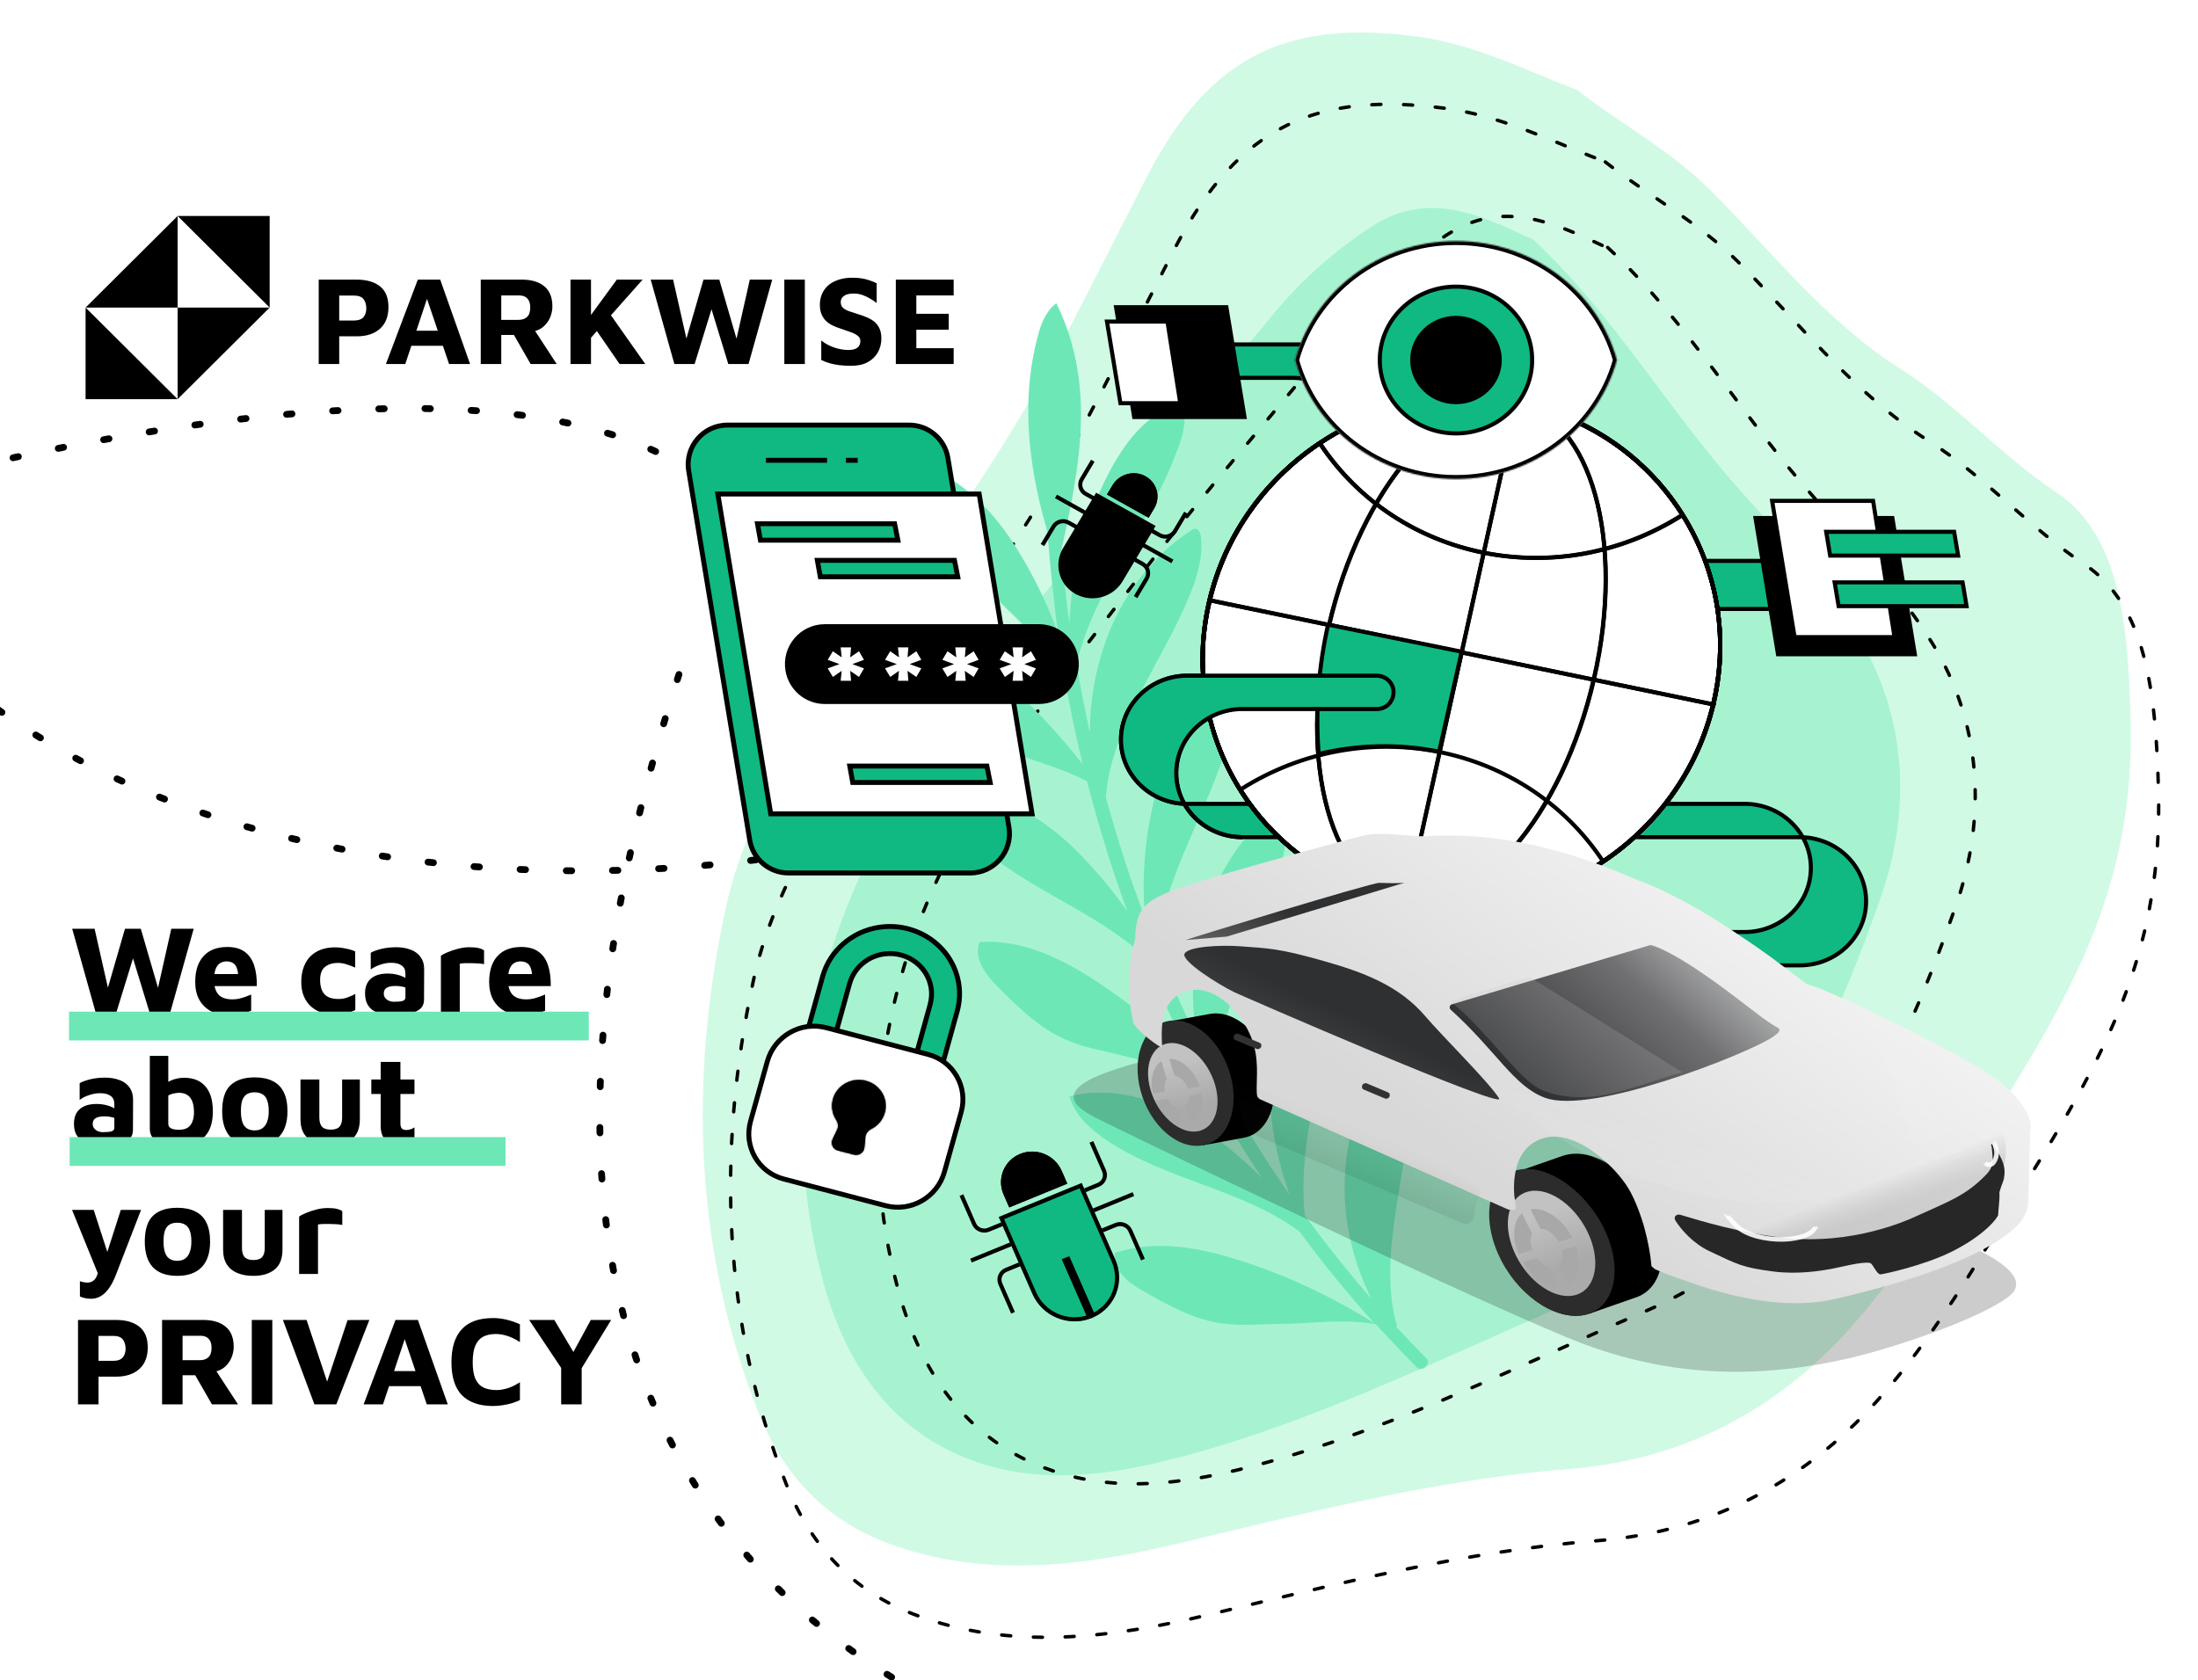 <svg width="1618" height="1237" viewBox="0 0 1618 1237" fill="none" xmlns="http://www.w3.org/2000/svg">
<rect width="1618" height="1237" fill="#1E1E1E"/>
<path d="M-1088.5 -471.5H2470.5V1592.5H-1088.5V-471.5Z" fill="white" stroke="black"/>
<path d="M130.753 226.429H63L130.753 159V226.429Z" fill="black"/>
<path d="M130.753 226.429H198.506L130.753 293.857V226.429Z" fill="black"/>
<path d="M198.506 159V226.429L130.753 159H198.506Z" fill="black"/>
<path d="M63 293.857V226.429L130.753 293.857H63Z" fill="black"/>
<path d="M1161.2 66.374C1193.29 91.586 1229.5 110.483 1258.96 139.917C1304.48 185.454 1344.29 236.966 1399.58 271.973C1439.98 297.531 1473.58 335.763 1513.56 362.348C1559.24 392.605 1566.6 455.842 1568.44 530.224C1571.16 640.465 1533.84 715.879 1479.65 803.543C1432.48 879.861 1389.46 958.895 1328.48 1010.44C1276.87 1053.99 1219.35 1076.35 1154.6 1081.47C1058.54 1089.07 963.921 1113.19 869.056 1135.92C797.148 1153.21 723.641 1162.39 653.373 1136.01C607.779 1118.93 576.576 1086.21 558.18 1039.5C511.663 921.555 506.542 796.006 534.21 668.563C547.386 608.013 580.906 552.431 618.078 500.604C671.69 425.887 727.3 352.071 771.505 270.993C796.714 224.629 820.171 176.765 844.503 129.651C891.929 38.013 950.647 14.94 1042.58 26.792C1083.62 32.088 1120.23 50.449 1158.08 65.121" fill="#D1FAE5"/>
<path d="M1128.18 175.959C1186.82 230.313 1227.88 301.472 1280.87 360.917C1311.19 395.025 1343.05 428.319 1367.02 467.119C1402.89 525.04 1408.16 594.547 1383.9 662.423C1339.53 787.256 1284.34 903.841 1154.62 959.699C1056.51 1002.01 960.382 1050.33 857.694 1075.49C813.574 1086.28 769.272 1091.43 725.845 1078.53C659.774 1058.81 622.797 1007.32 605.417 941.504C577.569 836.131 591.005 729.034 640.924 628.255C679.509 550.46 734.029 482.138 786.77 413.933C834.736 352.12 886.396 293.449 935.879 232.956C957.638 206.438 982.809 184.017 1010.37 166.349C1050.54 140.569 1088.14 157.418 1124.42 174.57" fill="#A7F3D0"/>
<path d="M1183.42 182.168C1242.06 236.521 1283.12 307.68 1336.11 367.126C1366.44 401.234 1398.29 434.528 1422.27 473.327C1458.13 531.248 1463.4 600.755 1439.15 668.632C1394.77 793.465 1339.59 910.05 1209.87 965.907C1111.76 1008.21 1015.63 1056.54 912.939 1081.7C868.819 1092.49 824.517 1097.63 781.09 1084.74C715.019 1065.02 678.043 1013.53 660.662 947.712C632.814 842.34 646.25 735.242 696.169 634.463C734.754 556.669 789.274 488.347 842.015 420.142C889.981 358.328 941.642 299.658 991.125 239.165C1012.88 212.646 1038.05 190.225 1065.61 172.557C1105.79 146.778 1143.38 163.626 1179.66 180.779" stroke="black" stroke-width="2.505" stroke-miterlimit="10" stroke-linecap="round" stroke-linejoin="round" stroke-dasharray="6.68 16.7"/>
<path d="M1181.69 119.219C1213.78 144.43 1249.99 163.327 1279.45 192.762C1324.97 238.298 1364.78 289.811 1420.06 324.818C1460.47 350.375 1494.07 388.608 1534.05 415.192C1579.72 445.45 1587.09 508.686 1588.93 583.068C1591.65 693.31 1554.32 768.724 1500.14 856.387C1452.97 932.705 1409.95 1011.74 1348.97 1063.29C1297.35 1106.83 1239.84 1129.19 1175.08 1134.31C1079.02 1141.92 984.409 1166.04 889.544 1188.77C817.636 1206.05 744.129 1215.23 673.861 1188.86C628.267 1171.78 597.064 1139.05 578.668 1092.34C532.151 974.399 527.03 848.851 554.698 721.407C567.874 660.858 601.394 605.276 638.566 553.448C692.178 478.732 747.788 404.915 791.993 323.838C817.202 277.473 840.659 229.61 864.991 182.496C912.417 90.858 971.135 67.785 1063.07 79.637C1104.11 84.932 1140.72 103.293 1178.57 117.966" stroke="black" stroke-width="2.505" stroke-miterlimit="10" stroke-linecap="round" stroke-linejoin="round" stroke-dasharray="6.68 16.7"/>
<path d="M869.003 297.893C867.627 297.299 866.27 297.789 864.572 298.311C840.832 307.066 824.524 330.69 813 354.588C797.534 387.186 788.613 423.15 787.203 459.131C784.831 440.887 782.8 422.612 781.451 404.272C790.302 364.331 798.792 323.338 794.673 283.534C792.591 262.366 786.76 241.552 777.56 223.227C770.146 228.633 766.223 238.417 763.991 247.318C750.858 295.99 757.561 346.777 771.704 393.603C771.711 393.965 771.376 394.358 771.389 395.081C773.175 418.811 775.643 442.477 778.792 466.079C770.537 443.321 759.916 421.871 746.923 401.37C727.609 370.963 699.145 344.315 663.896 339.308C663.13 353.864 669.514 367.385 676.889 379.001C706.361 424.021 754.989 452.028 783.445 497.505C787.244 519.235 791.724 540.901 796.886 562.503C778.722 539.23 758.199 517.627 736.011 498.354C712.433 477.763 685.139 459.334 653.703 457.589C647.768 469.373 655.515 482.765 663.198 492.542C676.469 509.396 690.092 526.941 708.031 537.562C720.106 544.753 733.493 548.923 746.559 554.209C764.44 561.577 782.952 565.988 800.183 575.228C808.611 607.746 818.395 639.775 829.871 670.921C818.311 654.267 805.066 638.859 790.471 624.302C764.772 599.566 731.665 580.598 695.541 584.002C697.842 598.269 706.921 609.725 716.642 618.947C753.792 654.191 805.617 669.947 842.754 704.468C853.111 730.288 864.819 755.256 877.542 779.766C856.003 758.621 832.792 739.444 807.922 722.959C782.016 705.846 752.401 691.256 721.035 693.488C716.476 705.866 725.908 718.013 734.594 726.609C749.536 741.496 765.173 757.041 784.437 765.364C797.168 771.045 811.204 773.343 824.919 776.758C843.784 781.86 862.939 784.038 881.489 790.619C882.177 790.916 883.206 791.181 883.894 791.478C897.672 817.7 912.8 843.069 929.278 867.588C916.419 854.678 902.557 842.948 887.344 832.07C858.308 811.632 822.571 798.343 787.225 807.105C791.223 820.85 801.98 830.7 813.039 838.348C856.928 868.612 914.051 875.178 956.597 906.655C973.737 930.024 992.228 952.543 1011.38 973.912C980.661 954.719 947.612 939.004 913.283 928.117C883.757 918.588 851.215 912.24 820.672 922.36C818.858 935.566 830.965 944.564 841.651 950.437C859.931 961.026 878.892 971.55 899.764 974.291C913.794 976.228 928.107 974.879 942.44 974.615C962.238 974.56 981.643 971.645 1001.47 973.397C1005.23 973.767 1009 974.137 1012.76 974.868C1022.51 985.537 1032.6 996.173 1042.68 1006.45C1046.85 1010.76 1054.24 1003.91 1049.73 999.629C1042.08 992.021 1034.78 984.381 1027.47 976.379L1028.5 976.644C1013.95 926.235 1034.81 870.317 1037.61 816.463C1038.37 801.907 1037.77 787.118 1031.41 774.682C1030.34 772.248 1027.91 769.942 1025.53 770.89C1024.52 771.348 1023.51 772.167 1022.85 773.316C1000.82 801.824 989.863 838.342 989.81 873.833C989.64 902.817 996.962 930.733 1009.36 955.998C992.281 936.243 975.873 915.701 960.481 894.702C954.37 838.79 977.586 781.202 978.966 724.222C979.133 714.43 978.607 703.978 974.364 695.688C973.65 693.945 972.255 692.266 970.204 692.097C968.834 691.864 967.49 693.077 966.14 693.928C946.296 710.644 938.597 738.527 935.651 764.876C931.224 804.037 936.366 843.746 949.287 879.462C930.025 851.947 912.447 823.187 896.22 793.576C895.986 741.818 926.878 693.645 941.677 642.643C945.523 628.521 948.334 613.772 945.358 599.93C944.632 597.464 943.211 594.339 940.484 594.596C939.462 594.692 938.452 595.512 937.443 596.331C910.185 618.453 890.976 651.765 883.065 686.91C877.032 712.463 876.818 738.917 881.015 763.868C870.041 741.728 860.082 719.13 850.799 696.106C858.698 641.047 892.967 590.745 907.02 536.193C909.58 526.537 911.445 516.222 909.228 506.655C908.855 504.879 908.135 502.775 906.077 502.244C904.701 501.65 903.351 502.501 901.994 502.991C879.328 514.541 865.444 540.11 856.665 564.836C844.33 600.76 839.544 638.869 842.93 675.846C831.833 646.837 822.435 617.307 814.046 586.957C818.222 533.697 855.641 487.806 875.918 437.736C881.481 424.176 885.662 409.66 884.042 395.329C883.65 392.469 882.57 389.312 879.837 389.207C878.815 389.304 877.458 389.794 876.79 390.581C847.423 409.28 824.761 440.384 813.076 474.436C805.937 495.386 802.226 517.099 802.276 539.183C798.567 522.514 795.192 505.451 792.505 488.685C805.851 432.751 846.331 386.209 866.531 331.801C870.12 322.411 873.014 312.361 871.819 302.697C871.099 300.593 870.719 298.456 869.003 297.893Z" fill="#6EE7B7"/>
<path d="M506.964 346.595C504.05 328.966 517.65 312.934 535.519 312.934H669.225C683.388 312.934 695.47 323.183 697.78 337.157L742.713 609.024C745.626 626.653 732.026 642.685 714.158 642.685H580.452C566.289 642.685 554.206 632.436 551.897 618.462L506.964 346.595Z" fill="#10B981"/>
<path d="M742.713 609.024L740.928 609.319L742.713 609.024ZM697.78 337.157L695.995 337.452L697.78 337.157ZM535.519 314.743H669.225V311.125H535.519V314.743ZM695.995 337.452L740.928 609.319L744.497 608.729L699.564 336.862L695.995 337.452ZM714.158 640.876H580.452V644.494H714.158V640.876ZM553.682 618.167L508.749 346.301L505.18 346.89L550.112 618.757L553.682 618.167ZM580.452 640.876C567.174 640.876 555.847 631.268 553.682 618.167L550.112 618.757C552.566 633.604 565.404 644.494 580.452 644.494V640.876ZM740.928 609.319C743.66 625.846 730.91 640.876 714.158 640.876V644.494C733.143 644.494 747.593 627.46 744.497 608.729L740.928 609.319ZM669.225 314.743C682.503 314.743 693.83 324.352 695.995 337.452L699.564 336.862C697.111 322.015 684.273 311.125 669.225 311.125V314.743ZM535.519 311.125C516.534 311.125 502.084 328.159 505.18 346.89L508.749 346.301C506.017 329.773 518.767 314.743 535.519 314.743V311.125Z" fill="black"/>
<path d="M622.686 338.864L631.374 338.864" stroke="black" stroke-width="3.618" stroke-linejoin="round"/>
<path d="M563.803 338.864H608.849" stroke="black" stroke-width="3.618" stroke-linejoin="round"/>
<path d="M528.411 363.692H720.787L759.728 599.123H567.352L528.411 363.692Z" fill="white" stroke="black" stroke-width="3.618"/>
<path d="M660.951 397.663L559.767 397.663L557.603 385.579L658.537 385.579L660.951 397.663Z" fill="#10B981"/>
<path d="M705.016 424.598L603.832 424.597L601.668 412.514L702.602 412.514L705.016 424.598Z" fill="#10B981"/>
<path d="M660.951 397.663L559.767 397.663L557.603 385.579L658.537 385.579L660.951 397.663Z" stroke="black" stroke-width="3.618"/>
<path d="M705.016 424.598L603.832 424.597L601.668 412.514L702.602 412.514L705.016 424.598Z" stroke="black" stroke-width="3.618"/>
<path d="M728.887 576.034L627.703 576.034L625.54 563.951L726.474 563.951L728.887 576.034Z" fill="#10B981" stroke="black" stroke-width="3.618"/>
<path fill-rule="evenodd" clip-rule="evenodd" d="M704.597 744.533C704.598 744.534 704.6 744.533 704.6 744.531C707.234 735.059 706.904 725.044 703.651 715.754C702.565 712.654 701.171 709.681 699.496 706.874C699.49 706.864 699.494 706.852 699.503 706.847V706.847C699.513 706.841 699.517 706.829 699.511 706.819C694.43 698.336 686.863 691.499 677.765 687.171C675.214 685.957 672.574 684.956 669.874 684.172C666.178 683.094 662.349 682.417 658.457 682.167C648.34 681.517 638.251 683.781 629.463 688.671C629.453 688.677 629.449 688.69 629.455 688.7V688.7C629.461 688.71 629.458 688.723 629.447 688.729C626.544 690.35 623.799 692.251 621.255 694.411C613.633 700.885 608.168 709.398 605.55 718.874C605.55 718.876 605.551 718.878 605.552 718.878V718.878C605.554 718.878 605.555 718.88 605.555 718.882L590.578 772.917C589.065 778.377 592.285 783.955 597.769 785.376V785.376C603.254 786.796 608.927 783.522 610.44 778.062L625.416 724.029C625.419 724.017 625.432 724.01 625.444 724.013V724.013C625.456 724.016 625.469 724.009 625.472 723.997C627.04 718.337 630.307 713.252 634.861 709.384C639.421 705.511 645.066 703.033 651.083 702.262C655.411 701.707 659.792 702.054 663.937 703.257C667.471 704.29 670.802 705.937 673.759 708.134C678.571 711.71 682.178 716.586 684.124 722.144C686.068 727.694 686.267 733.677 684.698 739.337C684.694 739.349 684.702 739.362 684.714 739.365V739.365C684.726 739.368 684.734 739.381 684.73 739.393L669.755 793.425C668.242 798.884 671.461 804.462 676.946 805.883V805.883C682.431 807.304 688.104 804.03 689.617 798.57L704.593 744.535C704.593 744.534 704.595 744.533 704.597 744.533V744.533Z" fill="#10B981"/>
<path d="M703.651 715.754L705.368 715.141L705.368 715.141L703.651 715.754ZM677.765 687.171L678.57 685.545L678.57 685.545L677.765 687.171ZM669.874 684.172L669.338 685.9L669.34 685.901L669.874 684.172ZM658.457 682.167L658.6 680.37L658.457 682.167ZM621.255 694.411L620.085 693.051L621.255 694.411ZM634.861 709.384L636.031 710.745L636.031 710.745L634.861 709.384ZM651.083 702.262L650.876 700.476L650.876 700.476L651.083 702.262ZM663.937 703.257L664.474 701.529L664.471 701.528L663.937 703.257ZM673.759 708.134L674.862 706.687L674.862 706.687L673.759 708.134ZM684.124 722.144L682.407 722.757L682.407 722.757L684.124 722.144ZM684.73 739.393L682.979 738.939L684.73 739.393ZM684.698 739.337L682.947 738.883L684.698 739.337ZM625.472 723.997L627.223 724.45L625.472 723.997ZM605.555 718.882L603.803 718.428L605.555 718.882ZM605.55 718.874L603.799 718.422L605.55 718.874ZM629.447 688.729L628.573 687.162L629.447 688.729ZM625.416 724.029L627.167 724.483L625.416 724.029ZM699.511 706.819L701.076 705.883L699.511 706.819ZM629.463 688.671L628.592 687.103L629.463 688.671ZM704.593 744.535L702.842 744.082L704.593 744.535ZM699.496 706.874L701.063 705.94L699.496 706.874ZM689.617 798.57L687.866 798.116L689.617 798.57ZM704.6 744.531L702.849 744.076L704.6 744.531ZM701.934 716.367C705.068 725.318 705.384 734.96 702.849 744.076L706.351 744.986C709.084 735.158 708.739 724.771 705.368 715.141L701.934 716.367ZM697.929 707.808C699.544 710.514 700.888 713.38 701.934 716.367L705.368 715.141C704.243 711.928 702.798 708.848 701.063 705.94L697.929 707.808ZM701.076 705.883C695.814 697.096 687.98 690.021 678.57 685.545L676.96 688.797C685.746 692.976 693.047 699.576 697.946 707.756L701.076 705.883ZM678.57 685.545C675.931 684.289 673.201 683.253 670.408 682.443L669.34 685.901C671.947 686.658 674.496 687.625 676.96 688.797L678.57 685.545ZM658.313 683.964C662.071 684.206 665.769 684.859 669.338 685.9L670.41 682.443C666.587 681.328 662.626 680.628 658.6 680.37L658.313 683.964ZM630.335 690.239C638.807 685.523 648.543 683.337 658.313 683.964L658.6 680.37C648.136 679.698 637.694 682.038 628.592 687.103L630.335 690.239ZM628.573 687.162C625.566 688.842 622.722 690.812 620.085 693.051L622.425 695.772C624.876 693.691 627.522 691.859 630.321 690.295L628.573 687.162ZM620.085 693.051C612.185 699.761 606.515 708.589 603.799 718.422L607.302 719.326C609.821 710.206 615.082 702.009 622.425 695.772L620.085 693.051ZM603.803 718.428L588.827 772.463L592.33 773.37L607.306 719.336L603.803 718.428ZM612.192 778.516L627.167 724.483L623.665 723.576L608.689 777.608L612.192 778.516ZM627.223 724.45C628.693 719.146 631.755 714.376 636.031 710.745L633.691 708.023C628.859 712.127 625.388 717.527 623.721 723.543L627.223 724.45ZM636.031 710.745C640.313 707.108 645.622 704.775 651.29 704.048L650.876 700.476C644.51 701.291 638.529 703.915 633.691 708.023L636.031 710.745ZM651.29 704.048C655.367 703.526 659.496 703.853 663.403 704.987L664.471 701.528C660.088 700.256 655.455 699.889 650.876 700.476L651.29 704.048ZM674.862 706.687C671.733 704.362 668.21 702.621 664.474 701.529L663.4 704.986C666.732 705.959 669.87 707.511 672.656 709.581L674.862 706.687ZM685.841 721.531C683.777 715.634 679.953 710.471 674.862 706.687L672.656 709.581C677.189 712.95 680.58 717.537 682.407 722.757L685.841 721.531ZM686.449 739.791C688.117 733.775 687.903 727.421 685.841 721.531L682.407 722.757C684.232 727.968 684.417 733.579 682.947 738.883L686.449 739.791ZM671.506 793.878L686.481 739.847L682.979 738.939L668.004 792.971L671.506 793.878ZM702.842 744.082L687.866 798.116L691.368 799.023L706.344 744.989L702.842 744.082ZM668.004 792.971C666.224 799.394 670.011 805.955 676.463 807.626L677.429 804.14C672.912 802.97 670.26 798.375 671.506 793.878L668.004 792.971ZM684.229 741.108C683.275 740.86 682.716 739.889 682.979 738.939L686.481 739.847C686.751 738.873 686.178 737.877 685.199 737.622L684.229 741.108ZM682.947 738.883C682.677 739.855 683.248 740.853 684.229 741.108L685.199 737.622C686.155 737.871 686.712 738.843 686.449 739.791L682.947 738.883ZM624.962 725.757C625.944 726.01 626.954 725.422 627.223 724.45L623.721 723.543C623.984 722.596 624.969 722.022 625.926 722.27L624.962 725.757ZM605.07 720.621C604.104 720.372 603.537 719.39 603.803 718.428L607.306 719.336C607.573 718.371 607.004 717.385 606.034 717.135L605.07 720.621ZM603.799 718.422C603.532 719.386 604.101 720.371 605.07 720.621L606.034 717.135C607 717.384 607.567 718.366 607.302 719.326L603.799 718.422ZM627.888 689.633C627.376 688.775 627.687 687.657 628.573 687.162L630.321 690.295C631.228 689.788 631.546 688.645 631.023 687.767L627.888 689.633ZM627.167 724.483C626.904 725.433 625.917 726.003 624.962 725.757L625.926 722.27C624.947 722.017 623.935 722.601 623.665 723.576L627.167 724.483ZM700.378 708.412C701.286 707.904 701.601 706.759 701.076 705.883L697.946 707.756C697.432 706.898 697.74 705.778 698.629 705.281L700.378 708.412ZM628.592 687.103C627.683 687.609 627.364 688.754 627.888 689.633L631.023 687.767C631.535 688.626 631.223 689.744 630.335 690.239L628.592 687.103ZM597.286 787.119C603.738 788.79 610.411 784.938 612.192 778.516L608.689 777.608C607.443 782.106 602.77 784.803 598.253 783.632L597.286 787.119ZM706.344 744.989C706.078 745.951 705.078 746.527 704.112 746.276L705.081 742.79C704.112 742.539 703.109 743.117 702.842 744.082L706.344 744.989ZM701.063 705.94C701.575 706.797 701.266 707.916 700.378 708.412L698.629 705.281C697.722 705.788 697.406 706.931 697.929 707.808L701.063 705.94ZM588.827 772.463C587.047 778.886 590.834 785.447 597.286 787.119L598.253 783.632C593.735 782.462 591.083 777.868 592.33 773.37L588.827 772.463ZM676.463 807.626C682.915 809.298 689.588 805.446 691.368 799.023L687.866 798.116C686.619 802.613 681.947 805.31 677.429 804.14L676.463 807.626ZM702.849 744.076C703.116 743.117 704.114 742.539 705.081 742.79L704.112 746.276C705.082 746.528 706.083 745.949 706.351 744.986L702.849 744.076Z" fill="black"/>
<path d="M552.509 825.42C547.297 844.019 558.218 863.064 576.901 867.958L651.93 887.61C670.613 892.504 689.984 881.393 695.197 862.795L707.534 818.769C712.746 800.17 701.826 781.126 683.143 776.232L608.114 756.58C589.43 751.686 570.059 762.796 564.847 781.395L552.509 825.42Z" fill="white" stroke="black" stroke-width="3.618"/>
<mask id="path-22-inside-1_0_1" fill="white">
<path fill-rule="evenodd" clip-rule="evenodd" d="M616.332 831.495C617.441 829.182 616.885 826.492 615.499 824.368C612.66 820.014 611.634 814.572 613.121 809.209C615.949 799.004 626.799 792.948 637.354 795.683C647.909 798.417 654.173 808.906 651.345 819.111C649.858 824.474 646.156 828.691 641.446 831.089C639.147 832.259 637.275 834.319 637.039 836.858L636.312 844.707C635.966 848.436 632.308 850.997 628.672 850.055L616.754 846.967C613.118 846.025 611.274 842.039 612.903 838.643L616.332 831.495Z"/>
</mask>
<path fill-rule="evenodd" clip-rule="evenodd" d="M616.332 831.495C617.441 829.182 616.885 826.492 615.499 824.368C612.66 820.014 611.634 814.572 613.121 809.209C615.949 799.004 626.799 792.948 637.354 795.683C647.909 798.417 654.173 808.906 651.345 819.111C649.858 824.474 646.156 828.691 641.446 831.089C639.147 832.259 637.275 834.319 637.039 836.858L636.312 844.707C635.966 848.436 632.308 850.997 628.672 850.055L616.754 846.967C613.118 846.025 611.274 842.039 612.903 838.643L616.332 831.495Z" fill="black"/>
<path d="M628.672 850.055L629.638 846.568L628.672 850.055ZM641.446 831.089L643.067 834.288L641.446 831.089ZM637.039 836.858L640.657 837.136L637.039 836.858ZM615.499 824.368L618.558 822.38L615.499 824.368ZM616.332 831.495L613.055 829.987L616.332 831.495ZM616.623 810.116C615.427 814.431 616.241 818.828 618.558 822.38L612.44 826.355C609.078 821.201 607.842 814.713 609.619 808.302L616.623 810.116ZM636.388 799.169C627.669 796.911 618.891 801.932 616.623 810.116L609.619 808.302C613.007 796.076 625.928 788.986 638.32 792.196L636.388 799.169ZM647.842 818.203C650.111 810.02 645.106 801.428 636.388 799.169L638.32 792.196C650.712 795.407 658.235 807.792 654.847 820.018L647.842 818.203ZM639.824 827.889C643.668 825.932 646.647 822.518 647.842 818.203L654.847 820.018C653.07 826.429 648.644 831.45 643.067 834.288L639.824 827.889ZM632.694 844.429L633.422 836.581L640.657 837.136L639.93 844.984L632.694 844.429ZM617.72 843.481L629.638 846.568L627.706 853.541L615.787 850.454L617.72 843.481ZM619.608 833.003L616.18 840.151L609.626 837.134L613.055 829.987L619.608 833.003ZM639.93 844.984C639.377 850.951 633.523 855.048 627.706 853.541L629.638 846.568C631.093 846.945 632.556 845.921 632.694 844.429L639.93 844.984ZM643.067 834.288C641.484 835.094 640.741 836.235 640.657 837.136L633.422 836.581C633.809 832.403 636.81 829.423 639.824 827.889L643.067 834.288ZM615.787 850.454C609.97 848.947 607.02 842.569 609.626 837.134L616.18 840.151C615.528 841.51 616.265 843.104 617.72 843.481L615.787 850.454ZM618.558 822.38C620.376 825.166 621.434 829.198 619.608 833.003L613.055 829.987C613.449 829.165 613.395 827.819 612.44 826.355L618.558 822.38Z" fill="black" mask="url(#path-22-inside-1_0_1)"/>
<path d="M764.754 516.676L607.193 516.676C593.673 516.676 582.118 506.94 579.825 493.617C576.904 476.646 589.973 461.136 607.193 461.136L764.754 461.136C778.211 461.136 789.732 470.784 792.094 484.032C795.128 501.051 782.042 516.676 764.754 516.676Z" fill="black" stroke="black" stroke-width="3.219"/>
<path d="M618.662 492.561L613.589 496.06L611.692 492.901L618.506 490.418L622.655 488.906L618.506 487.394L611.692 484.912L613.589 481.753L618.662 485.251L621.535 487.233L621.176 483.761L620.603 478.219L624.734 478.219L624.241 483.784L623.939 487.195L626.757 485.251L631.813 481.765L633.647 484.91L626.908 487.397L622.817 488.906L626.908 490.416L633.647 492.903L631.813 496.047L626.757 492.561L623.939 490.618L624.241 494.028L624.734 499.594L620.603 499.594L621.176 494.052L621.535 490.58L618.662 492.561Z" fill="white" stroke="white" stroke-width="3.219"/>
<path d="M660.856 492.561L655.782 496.06L653.886 492.901L660.699 490.418L664.848 488.906L660.699 487.394L653.886 484.912L655.782 481.753L660.856 485.251L663.729 487.233L663.37 483.761L662.797 478.219L666.928 478.219L666.434 483.784L666.132 487.195L668.951 485.251L674.006 481.765L675.84 484.91L669.101 487.397L665.01 488.906L669.101 490.416L675.84 492.903L674.006 496.047L668.951 492.561L666.132 490.618L666.434 494.028L666.928 499.594L662.797 499.594L663.37 494.052L663.729 490.58L660.856 492.561Z" fill="white" stroke="white" stroke-width="3.219"/>
<path d="M703.049 492.561L697.976 496.06L696.08 492.901L702.893 490.418L707.042 488.906L702.893 487.394L696.08 484.912L697.976 481.753L703.049 485.251L705.923 487.233L705.564 483.761L704.991 478.219L709.121 478.219L708.628 483.784L708.326 487.195L711.145 485.251L716.2 481.765L718.034 484.91L711.295 487.397L707.204 488.906L711.295 490.416L718.034 492.903L716.2 496.047L711.145 492.561L708.326 490.618L708.628 494.028L709.121 499.594L704.991 499.594L705.564 494.052L705.922 490.58L703.049 492.561Z" fill="white" stroke="white" stroke-width="3.219"/>
<path d="M745.244 492.561L740.17 496.06L738.274 492.901L745.087 490.418L749.237 488.906L745.087 487.394L738.274 484.912L740.17 481.753L745.244 485.251L748.117 487.233L747.758 483.761L747.185 478.219L751.316 478.219L750.823 483.784L750.52 487.195L753.339 485.251L758.394 481.765L760.228 484.91L753.49 487.397L749.398 488.906L753.49 490.416L760.228 492.903L758.394 496.047L753.339 492.561L750.52 490.618L750.823 494.028L751.316 499.594L747.185 499.594L747.758 494.052L748.117 490.58L745.244 492.561Z" fill="white" stroke="white" stroke-width="3.219"/>
<path d="M992.161 253.563H852.169C849.928 253.563 847.729 254.175 845.811 255.332C835.141 261.772 839.706 278.171 852.169 278.171H951.387C978.408 278.171 1000.31 299.356 1000.31 325.488C1000.31 333.697 998.151 341.419 994.347 348.148C1020.35 347.043 1041.09 326.302 1041.09 300.879C1041.09 274.747 1019.18 253.563 992.161 253.563Z" fill="#10B981"/>
<path d="M992.161 348.195C1019.18 348.195 1041.09 327.011 1041.09 300.879C1041.09 274.747 1019.18 253.563 992.161 253.563H852.169C849.928 253.563 847.729 254.175 845.811 255.332V255.332C835.141 261.772 839.706 278.171 852.169 278.171H951.387C978.408 278.171 1000.31 299.356 1000.31 325.488C1000.31 351.62 978.408 372.804 951.387 372.804" stroke="black" stroke-width="3" stroke-linejoin="bevel"/>
<path d="M821.557 226.157H902.78L916.12 307.01H834.897L821.557 226.157Z" fill="black" stroke="black" stroke-width="3"/>
<path d="M814.869 236.75H859.389L868.839 296.826H824.781L814.869 236.75Z" fill="white" stroke="black" stroke-width="3"/>
<path d="M1135.45 412.921H1336.85C1340.07 412.921 1343.24 413.801 1346 415.467C1361.35 424.731 1354.78 448.324 1336.85 448.324H1194.11C1155.24 448.324 1123.72 478.801 1123.72 516.396C1123.72 528.207 1126.83 539.315 1132.31 548.997C1094.89 547.406 1065.06 517.568 1065.06 480.992C1065.06 443.397 1096.58 412.921 1135.45 412.921Z" fill="#10B981"/>
<path d="M1135.45 549.064C1096.58 549.064 1065.06 518.587 1065.06 480.992C1065.06 443.397 1096.58 412.921 1135.45 412.921H1336.85C1340.07 412.921 1343.24 413.801 1346 415.467V415.467C1361.35 424.731 1354.78 448.324 1336.85 448.324H1194.11C1155.24 448.324 1123.72 478.801 1123.72 516.396C1123.72 553.991 1155.24 584.467 1194.11 584.467" stroke="black" stroke-width="3" stroke-linejoin="bevel"/>
<path d="M1292.27 381.369H1393.02L1409.56 481.657H1308.82L1292.27 381.369Z" fill="black" stroke="black" stroke-width="3"/>
<path d="M1304.51 368.738H1378.83L1394.61 469.027H1321.06L1304.51 368.738Z" fill="white" stroke="black" stroke-width="3"/>
<path d="M1344.3 391.523H1438.48L1441.41 409.033H1347.22L1344.3 391.523Z" fill="#10B981" stroke="black" stroke-width="3"/>
<path d="M1350.52 428.732H1444.71L1447.64 446.242H1353.45L1350.52 428.732Z" fill="#10B981" stroke="black" stroke-width="3"/>
<path d="M873.97 497.447H1013.54C1015.78 497.447 1017.97 498.057 1019.88 499.211C1030.52 505.632 1025.97 521.982 1013.54 521.982H914.623C887.683 521.982 865.843 543.103 865.843 569.157C865.843 577.342 867.999 585.04 871.791 591.75C872.513 591.78 873.24 591.796 873.97 591.796H1079.11H1284.25C1302.72 591.796 1318.8 601.731 1327.08 616.378C1353.01 617.48 1373.68 638.158 1373.68 663.506C1373.68 689.56 1351.84 710.681 1324.9 710.681H935.508C933.274 710.681 931.082 710.071 929.169 708.916C918.531 702.496 923.083 686.145 935.508 686.145H1284.24C1311.19 686.145 1333.02 665.025 1333.02 638.971C1333.02 630.786 1330.87 623.087 1327.08 616.378C1326.35 616.347 1325.63 616.331 1324.9 616.331H914.623C896.146 616.331 880.069 606.397 871.791 591.75C845.862 590.647 825.19 569.969 825.19 544.621C825.19 518.567 847.03 497.447 873.97 497.447Z" fill="#10B981"/>
<path d="M873.97 497.447H1013.54C1015.78 497.447 1017.97 498.057 1019.88 499.211V499.211C1030.52 505.632 1025.97 521.982 1013.54 521.982H914.623C887.683 521.982 865.843 543.103 865.843 569.157C865.843 595.211 887.683 616.331 914.623 616.331H1324.9C1351.84 616.331 1373.68 637.452 1373.68 663.506C1373.68 689.56 1351.84 710.681 1324.9 710.681H935.508C933.274 710.681 931.082 710.071 929.169 708.916V708.916C918.531 702.496 923.083 686.145 935.508 686.145H1284.24C1311.19 686.145 1333.02 665.025 1333.02 638.971C1333.02 612.917 1311.19 591.796 1284.25 591.796H1079.11H873.97C847.03 591.796 825.19 570.675 825.19 544.621C825.19 518.567 847.03 497.447 873.97 497.447Z" stroke="black" stroke-width="3" stroke-linejoin="bevel"/>
<ellipse cx="190.161" cy="188.146" rx="190.161" ry="188.146" transform="matrix(0.981 0.197 -0.223 0.975 931.187 260.638)" fill="white"/>
<path d="M1261.38 517.055C1237.98 618.492 1135.91 684.259 1033.41 663.936C930.9 643.614 866.788 544.901 890.194 443.464C913.6 342.027 1015.66 276.26 1118.17 296.582C1220.68 316.905 1284.79 415.618 1261.38 517.055Z" stroke="black" stroke-width="3"/>
<path d="M1261.38 517.055C1237.98 618.492 1135.91 684.259 1033.41 663.936C930.9 643.614 866.788 544.901 890.194 443.464C913.6 342.027 1015.66 276.26 1118.17 296.582C1220.68 316.905 1284.79 415.618 1261.38 517.055Z" stroke="black" stroke-width="3"/>
<path d="M1261.38 517.055C1237.98 618.492 1135.91 684.259 1033.41 663.936C930.9 643.614 866.788 544.901 890.194 443.464C913.6 342.027 1015.66 276.26 1118.17 296.582C1220.68 316.905 1284.79 415.618 1261.38 517.055Z" stroke="black" stroke-width="3"/>
<path d="M1173.26 499.635C1161.6 550.327 1140.02 593.954 1114.63 623.516C1089.19 653.134 1060.23 668.333 1033.72 663.063C1007.2 657.792 987.463 632.913 977.288 596.216C967.133 559.589 966.641 511.574 978.308 460.882C989.974 410.19 1011.56 366.564 1036.94 337.001C1062.38 307.383 1091.34 292.184 1117.86 297.455C1144.37 302.726 1164.11 327.605 1174.28 364.301C1184.44 400.929 1184.93 448.943 1173.26 499.635Z" stroke="black" stroke-width="3"/>
<path d="M889.061 441.635L1262.89 518.961" stroke="black" stroke-width="3" stroke-linejoin="bevel"/>
<path d="M1115.95 299.532L1036 661.063" stroke="black" stroke-width="3" stroke-linejoin="bevel"/>
<path d="M1237.59 379.549V379.549C1147.23 436.552 1029.28 413.102 971.904 326.728V326.728" stroke="black" stroke-width="3" stroke-linejoin="bevel"/>
<path d="M890.194 443.463C913.6 342.026 1015.67 276.259 1118.17 296.581C1220.68 316.904 1284.79 415.617 1261.38 517.054C1237.98 618.491 1135.91 684.258 1033.41 663.936C930.901 643.613 866.788 544.9 890.194 443.463Z" stroke="black" stroke-width="3"/>
<path d="M1261.6 517.248C1238.32 618.574 1136.26 684.171 1033.62 663.741C930.993 643.311 866.69 544.596 889.975 443.27C913.26 341.944 1015.32 276.347 1117.95 296.777C1220.59 317.208 1284.89 415.923 1261.6 517.248Z" stroke="black" stroke-width="3"/>
<path d="M1261.6 517.248C1238.32 618.574 1136.26 684.171 1033.62 663.741C930.993 643.311 866.69 544.596 889.975 443.27C913.26 341.944 1015.32 276.347 1117.95 296.777C1220.59 317.208 1284.89 415.923 1261.6 517.248Z" stroke="black" stroke-width="3"/>
<path d="M1261.6 517.248C1238.32 618.574 1136.26 684.171 1033.62 663.741C930.993 643.311 866.69 544.596 889.975 443.27C913.26 341.944 1015.32 276.347 1117.95 296.777C1220.59 317.208 1284.89 415.923 1261.6 517.248Z" stroke="black" stroke-width="3"/>
<path d="M1173.45 499.746C1161.84 550.407 1140.28 593.992 1114.89 623.514C1089.46 653.09 1060.47 668.252 1033.9 662.95C1007.33 657.649 987.528 632.752 977.287 596.057C967.065 559.43 966.506 511.432 978.121 460.771C989.735 410.111 1011.29 366.525 1036.68 337.004C1062.11 307.427 1091.1 292.266 1117.67 297.567C1144.24 302.869 1164.04 327.766 1174.28 364.461C1184.51 401.087 1185.07 449.086 1173.45 499.746Z" stroke="black" stroke-width="3"/>
<path d="M889.061 441.635L1262.89 518.961" stroke="black" stroke-width="3" stroke-linejoin="bevel"/>
<path d="M1115.96 299.534L1036 661.065" stroke="black" stroke-width="3" stroke-linejoin="bevel"/>
<path d="M1237.6 379.788V379.788C1147.21 436.639 1029.3 413.108 971.739 326.731V326.731" stroke="black" stroke-width="3" stroke-linejoin="bevel"/>
<path d="M889.975 443.271C913.261 341.945 1015.32 276.348 1117.95 296.778C1220.59 317.208 1284.89 415.924 1261.6 517.249C1238.32 618.575 1136.26 684.172 1033.62 663.742C930.993 643.312 866.69 544.596 889.975 443.271Z" stroke="black" stroke-width="3"/>
<path d="M913.985 580.732V580.732C1004.37 523.882 1122.28 547.413 1179.84 633.79V633.79" stroke="black" stroke-width="3" stroke-linejoin="bevel"/>
<path d="M977.636 459.848L1075.98 479.791L1059.37 553.407V553.407C1030.21 547.493 999.862 548.084 970.687 555.095V555.095L970.563 553.38C968.315 522.118 970.697 490.608 977.636 459.848V459.848Z" fill="#10B981"/>
<path d="M977.636 459.848L1075.98 479.791L1059.37 553.407V553.407C1030.21 547.493 999.862 548.084 970.687 555.095V555.095L970.563 553.38C968.315 522.118 970.697 490.608 977.636 459.848V459.848Z" stroke="black" stroke-width="3"/>
<path d="M873.971 497.445H1013.55C1015.78 497.445 1017.97 498.055 1019.88 499.21C1030.52 505.63 1025.97 521.98 1013.55 521.98H914.624C887.684 521.98 865.844 543.101 865.844 569.155C865.844 577.34 868 585.039 871.792 591.748C845.863 590.646 825.191 569.967 825.191 544.62C825.191 518.566 847.031 497.445 873.971 497.445Z" fill="#10B981"/>
<path d="M873.971 591.794C847.031 591.794 825.191 570.674 825.191 544.62C825.191 518.566 847.031 497.445 873.971 497.445H1013.55C1015.78 497.445 1017.97 498.055 1019.88 499.21V499.21C1030.52 505.63 1025.97 521.98 1013.55 521.98H914.624C887.684 521.98 865.844 543.101 865.844 569.155C865.844 595.209 887.684 616.33 914.624 616.33" stroke="black" stroke-width="3" stroke-linejoin="bevel"/>
<mask id="path-62-inside-2_0_1" fill="white">
<path fill-rule="evenodd" clip-rule="evenodd" d="M953.213 265.048C967.235 214.564 1015.01 177.391 1071.78 177.391C1128.55 177.391 1176.33 214.564 1190.35 265.048C1176.33 315.532 1128.55 352.706 1071.78 352.706C1015.01 352.706 967.235 315.532 953.213 265.048Z"/>
</mask>
<path fill-rule="evenodd" clip-rule="evenodd" d="M953.213 265.048C967.235 214.564 1015.01 177.391 1071.78 177.391C1128.55 177.391 1176.33 214.564 1190.35 265.048C1176.33 315.532 1128.55 352.706 1071.78 352.706C1015.01 352.706 967.235 315.532 953.213 265.048Z" fill="white"/>
<path d="M953.213 265.048L950.322 264.245L950.099 265.048L950.322 265.851L953.213 265.048ZM1190.35 265.048L1193.24 265.851L1193.46 265.048L1193.24 264.245L1190.35 265.048ZM956.103 265.851C969.757 216.695 1016.32 180.391 1071.78 180.391V174.391C1013.69 174.391 964.713 212.433 950.322 264.245L956.103 265.851ZM1071.78 180.391C1127.24 180.391 1173.8 216.695 1187.46 265.851L1193.24 264.245C1178.85 212.433 1129.87 174.391 1071.78 174.391V180.391ZM1187.46 264.245C1173.8 313.401 1127.24 349.706 1071.78 349.706V355.706C1129.87 355.706 1178.85 317.663 1193.24 265.851L1187.46 264.245ZM1071.78 349.706C1016.32 349.706 969.757 313.401 956.103 264.245L950.322 265.851C964.713 317.663 1013.69 355.706 1071.78 355.706V349.706Z" fill="black" mask="url(#path-62-inside-2_0_1)"/>
<path d="M1127.86 265.048C1127.86 294.835 1102.8 319.074 1071.78 319.074C1040.76 319.074 1015.7 294.835 1015.7 265.048C1015.7 235.261 1040.76 211.021 1071.78 211.021C1102.8 211.021 1127.86 235.261 1127.86 265.048Z" fill="#10B981" stroke="black" stroke-width="3"/>
<path d="M1104.01 265.048C1104.01 282.13 1089.63 296.07 1071.78 296.07C1053.93 296.07 1039.56 282.13 1039.56 265.048C1039.56 247.965 1053.93 234.025 1071.78 234.025C1089.63 234.025 1104.01 247.965 1104.01 265.048Z" fill="black" stroke="black" stroke-width="3"/>
<path d="M794.337 878.039L808.505 872.237C812.594 870.563 814.471 865.925 812.698 861.878L803.398 840.651" stroke="black" stroke-width="3" stroke-linejoin="bevel"/>
<path d="M800.804 892.798L834.322 879.073" stroke="black" stroke-width="3" stroke-linejoin="bevel"/>
<path d="M807.268 907.556L821.436 901.754C825.525 900.08 830.276 902.004 832.049 906.051L841.349 927.278" stroke="black" stroke-width="3" stroke-linejoin="bevel"/>
<path d="M741.824 899.541L727.657 905.343C723.568 907.017 718.816 905.093 717.043 901.046L707.743 879.819" stroke="black" stroke-width="3" stroke-linejoin="bevel"/>
<path d="M748.29 914.3L714.772 928.025" stroke="black" stroke-width="3" stroke-linejoin="bevel"/>
<path d="M754.754 929.058L740.587 934.86C736.498 936.534 734.62 941.172 736.393 945.219L745.693 966.446" stroke="black" stroke-width="3" stroke-linejoin="bevel"/>
<path d="M742.929 888.875L785.645 871.384L781.503 861.929C776.388 850.254 762.679 844.705 750.884 849.535V849.535C739.088 854.365 733.672 867.745 738.787 879.42L742.929 888.875Z" fill="black"/>
<path d="M743.716 886.933L783.655 870.579L780.114 862.497C775.332 851.581 762.515 846.393 751.486 850.909C740.457 855.425 735.393 867.935 740.175 878.851L743.716 886.933Z" stroke="black" stroke-width="3"/>
<path d="M735.194 895.936L796.273 870.926L821.075 927.537C828.388 944.231 820.644 963.363 803.777 970.27V970.27V970.27C786.911 977.176 767.309 969.242 759.995 952.548L735.194 895.936Z" fill="#10B981"/>
<path d="M804.549 968.295L786.338 926.726L783.562 927.862L801.773 969.432C786.004 975.044 768.163 967.454 761.383 951.979L737.184 896.742L795.487 872.868L819.686 928.106C826.466 943.58 819.691 961.25 804.549 968.295Z" stroke="black" stroke-width="3"/>
<path d="M845.319 389.311L853.796 394.043C857.654 396.196 862.618 394.867 864.883 391.074L873.005 377.473" stroke="black" stroke-width="3" stroke-linejoin="bevel"/>
<path d="M839.001 399.891L863.028 413.302" stroke="black" stroke-width="3" stroke-linejoin="bevel"/>
<path d="M832.683 410.469L841.16 415.201C845.018 417.354 846.309 422.175 844.044 425.969L835.922 439.569" stroke="black" stroke-width="3" stroke-linejoin="bevel"/>
<path d="M807.676 368.3L799.199 363.569C795.341 361.415 794.05 356.594 796.315 352.801L804.437 339.201" stroke="black" stroke-width="3" stroke-linejoin="bevel"/>
<path d="M801.358 378.88L777.332 365.469" stroke="black" stroke-width="3" stroke-linejoin="bevel"/>
<path d="M795.04 389.458L786.563 384.726C782.705 382.573 777.741 383.902 775.476 387.696L767.354 401.296" stroke="black" stroke-width="3" stroke-linejoin="bevel"/>
<path d="M814.895 364.053L845.515 381.144L849.622 374.266C854.587 365.952 851.757 355.387 843.302 350.667V350.667C834.847 345.948 823.967 348.861 819.003 357.175L814.895 364.053Z" fill="black"/>
<path d="M816.974 363.496L844.974 379.125L848.312 373.535C852.852 365.932 850.265 356.271 842.533 351.955C834.801 347.639 824.852 350.304 820.312 357.906L816.974 363.496Z" stroke="black" stroke-width="3"/>
<path d="M793.721 436.616L811.325 407.138L808.705 405.676L791.101 435.153C780.741 428.485 777.474 414.944 783.891 404.2L807.441 364.764L848.604 387.741L825.054 427.176C818.638 437.92 804.874 441.955 793.721 436.616Z" fill="black" stroke="black" stroke-width="3"/>
<path d="M249.709 247.596V268H234.615V205.855H262.566C269.834 205.855 275.548 207.501 279.71 210.793C283.872 214.085 285.952 219.178 285.952 226.073C285.952 232.968 283.872 238.278 279.71 242.005C275.548 245.732 269.834 247.596 262.566 247.596H249.709ZM249.709 235.949H260.703C262.318 235.949 263.684 235.732 264.803 235.297C265.983 234.862 266.914 234.241 267.598 233.434C268.281 232.626 268.778 231.694 269.088 230.638C269.461 229.52 269.647 228.34 269.647 227.098C269.647 225.607 269.461 224.303 269.088 223.185C268.778 222.067 268.281 221.073 267.598 220.203C266.914 219.334 265.983 218.682 264.803 218.247C263.684 217.812 262.318 217.595 260.703 217.595H249.709V235.949ZM284.077 268L307.556 205.855H324.047L346.035 268H330.569L310.723 209.395L318.084 208.743L298.332 268H284.077ZM297.307 254.583L300.381 243.496H328.612L330.01 254.583H297.307ZM353.899 268V205.855H384.18C391.199 205.855 396.696 207.501 400.671 210.793C404.647 214.023 406.634 218.961 406.634 225.607C406.634 228.34 406.075 231.042 404.957 233.713C403.839 236.322 402.193 238.589 400.019 240.515C397.845 242.378 395.112 243.589 391.82 244.148L390.888 239.024L409.802 268H390.609L375.049 240.887L381.758 246.571H368.993V268H353.899ZM368.993 235.483H381.664C384.335 235.483 386.447 234.769 388 233.34C389.553 231.912 390.329 229.551 390.329 226.259C390.329 223.402 389.615 221.228 388.186 219.737C386.82 218.247 384.863 217.501 382.317 217.501H368.993V235.483ZM434.398 249.366L429.273 239.769L454.057 205.855H473.064L434.398 249.366ZM419.956 268V205.855H435.05V268H419.956ZM447.907 229.52L475.02 268H456.106L436.261 239.21L447.907 229.52ZM496.42 268L478.997 205.855H495.489L506.39 254.118H503.874L517.85 205.855H529.496L543.751 254.77H540.956L551.95 205.855H568.442L551.019 268H536.111L522.415 223.278H525.117L511.328 268H496.42ZM577.364 268V205.855H592.458V268H577.364ZM626.531 269.304C623.364 269.304 620.506 269.149 617.96 268.839C615.413 268.528 613.053 268.062 610.879 267.441C608.705 266.82 606.593 266.012 604.543 265.019V250.67C607.4 252.968 610.63 254.708 614.233 255.888C617.835 257.068 621.252 257.658 624.482 257.658C627.339 257.658 629.513 257.13 631.004 256.074C632.556 254.956 633.333 253.279 633.333 251.043C633.333 249.366 632.619 248.03 631.19 247.037C629.823 245.981 627.991 245.08 625.693 244.335C623.395 243.527 620.817 242.626 617.96 241.633C616.158 241.074 614.388 240.359 612.649 239.49C610.91 238.62 609.357 237.533 607.99 236.229C606.624 234.862 605.537 233.216 604.729 231.291C603.922 229.365 603.518 227.005 603.518 224.21C603.518 221.663 603.984 219.209 604.916 216.849C605.847 214.489 607.276 212.377 609.202 210.514C611.189 208.65 613.705 207.19 616.748 206.134C619.792 205.016 623.364 204.457 627.463 204.457C630.01 204.457 632.246 204.613 634.171 204.923C636.159 205.234 638.054 205.7 639.855 206.321C641.656 206.88 643.489 207.625 645.352 208.557V223.092C643.923 221.911 642.308 220.824 640.507 219.831C638.768 218.775 636.936 217.905 635.01 217.222C633.084 216.539 631.066 216.166 628.954 216.104C627.09 216.042 625.382 216.228 623.829 216.663C622.277 217.098 621.065 217.812 620.196 218.806C619.326 219.737 618.891 220.949 618.891 222.439C618.891 224.179 619.419 225.545 620.475 226.539C621.531 227.533 622.991 228.371 624.854 229.055C626.718 229.676 628.799 230.359 631.097 231.104C633.643 231.85 635.973 232.688 638.085 233.62C640.259 234.49 642.153 235.608 643.768 236.974C645.383 238.341 646.625 240.018 647.495 242.005C648.364 243.993 648.799 246.384 648.799 249.179C648.799 252.906 647.93 256.323 646.19 259.428C644.451 262.472 641.936 264.894 638.644 266.696C635.352 268.435 631.314 269.304 626.531 269.304ZM659.435 268V205.855H702.014V217.501H674.528V231.011H698.38V242.751H674.528V256.354H702.014V268H659.435Z" fill="black"/>
<path d="M70.567 745.88L53.144 683.735H69.635L80.536 731.998H78.021L91.996 683.735H103.643L117.898 732.65H115.103L126.097 683.735H142.588L125.165 745.88H110.258L96.562 701.158H99.264L85.474 745.88H70.567ZM167.741 747.278C163.02 747.278 158.827 746.315 155.163 744.389C151.56 742.402 148.734 739.607 146.684 736.004C144.696 732.339 143.702 727.991 143.702 722.96C143.702 714.761 145.721 708.425 149.759 703.953C153.858 699.419 159.697 697.152 167.275 697.152C172.492 697.152 176.685 698.27 179.853 700.506C183.083 702.742 185.443 706.003 186.934 710.289C188.425 714.575 189.139 719.792 189.077 725.941H153.206L151.715 717.09H177.617L175.567 721.469C175.505 716.438 174.791 712.898 173.424 710.848C172.058 708.798 169.821 707.773 166.716 707.773C164.977 707.773 163.393 708.208 161.964 709.078C160.597 709.947 159.51 711.407 158.703 713.457C157.958 715.444 157.585 718.208 157.585 721.749C157.585 726.221 158.641 729.668 160.753 732.091C162.927 734.513 166.374 735.724 171.095 735.724C172.834 735.724 174.542 735.538 176.219 735.165C177.958 734.731 179.573 734.234 181.064 733.675C182.555 733.116 183.828 732.619 184.884 732.184V744.11C182.648 745.042 180.132 745.787 177.337 746.346C174.604 746.967 171.405 747.278 167.741 747.278ZM246.553 747.091C243.199 747.091 240.031 746.594 237.05 745.601C234.068 744.607 231.428 743.116 229.13 741.128C226.832 739.141 225.031 736.625 223.726 733.582C222.422 730.538 221.77 726.997 221.77 722.96C221.77 718.674 222.391 714.947 223.633 711.78C224.875 708.55 226.583 705.879 228.757 703.767C230.993 701.655 233.602 700.071 236.584 699.015C239.565 697.959 242.857 697.431 246.46 697.431C249.007 697.431 251.615 697.711 254.286 698.27C257.019 698.767 259.411 699.481 261.46 700.413V712.339C259.286 711.345 257.143 710.537 255.032 709.916C252.982 709.233 250.87 708.891 248.696 708.891C244.783 708.891 241.615 709.885 239.192 711.873C236.832 713.798 235.652 716.966 235.652 721.376C235.652 726.035 236.708 729.544 238.82 731.904C240.932 734.265 244.441 735.445 249.348 735.445C251.646 735.445 253.851 735.041 255.963 734.234C258.137 733.426 260.001 732.588 261.554 731.718V743.551C259.38 744.669 257.112 745.538 254.752 746.16C252.392 746.781 249.659 747.091 246.553 747.091ZM289.407 747.278C286.55 747.278 283.848 746.998 281.301 746.439C278.817 745.942 276.612 745.104 274.686 743.923C272.823 742.681 271.363 741.035 270.307 738.985C269.251 736.874 268.723 734.265 268.723 731.159C268.723 728.24 269.313 725.693 270.494 723.519C271.736 721.345 273.599 719.668 276.084 718.488C278.568 717.308 281.705 716.718 285.494 716.718C287.606 716.718 289.656 716.935 291.643 717.37C293.631 717.805 295.401 718.395 296.954 719.14C298.569 719.885 299.842 720.693 300.774 721.562L301.333 728.271C300.091 727.525 298.6 726.935 296.861 726.501C295.122 726.066 293.258 725.848 291.271 725.848C288.227 725.848 285.991 726.314 284.562 727.246C283.196 728.115 282.513 729.513 282.513 731.439C282.513 732.619 282.854 733.675 283.538 734.606C284.221 735.538 285.121 736.252 286.239 736.749C287.42 737.246 288.631 737.495 289.873 737.495C293.041 737.495 295.246 737.277 296.488 736.842C297.793 736.408 298.445 735.538 298.445 734.234V716.904C298.445 714.047 297.513 711.997 295.65 710.755C293.848 709.45 291.271 708.798 287.917 708.798C285.184 708.798 282.419 709.295 279.624 710.289C276.891 711.22 274.655 712.37 272.916 713.736V701.438C274.531 700.444 277.016 699.512 280.37 698.642C283.786 697.773 287.606 697.338 291.83 697.338C293.32 697.338 294.966 697.462 296.768 697.711C298.569 697.959 300.37 698.425 302.172 699.108C303.973 699.729 305.619 700.661 307.11 701.903C308.663 703.146 309.905 704.73 310.837 706.655C311.768 708.581 312.234 710.972 312.234 713.829L312.141 736.097C312.141 738.768 311.24 740.942 309.439 742.619C307.638 744.234 305.029 745.414 301.613 746.16C298.259 746.905 294.19 747.278 289.407 747.278ZM324.557 745.88V703.674C325.427 702.928 326.98 702.09 329.216 701.158C331.452 700.164 333.999 699.295 336.856 698.549C339.775 697.742 342.695 697.338 345.614 697.338C348.533 697.338 350.832 697.555 352.509 697.99C354.186 698.425 355.459 698.984 356.329 699.667V709.823C355.273 709.574 353.937 709.388 352.322 709.264C350.707 709.14 349.03 709.078 347.291 709.078C345.552 709.015 343.906 709.015 342.353 709.078C340.8 709.14 339.496 709.264 338.44 709.45V745.88H324.557ZM384.108 747.278C379.388 747.278 375.195 746.315 371.53 744.389C367.928 742.402 365.101 739.607 363.052 736.004C361.064 732.339 360.07 727.991 360.07 722.96C360.07 714.761 362.089 708.425 366.126 703.953C370.226 699.419 376.065 697.152 383.642 697.152C388.86 697.152 393.053 698.27 396.22 700.506C399.45 702.742 401.811 706.003 403.301 710.289C404.792 714.575 405.507 719.792 405.444 725.941H369.574L368.083 717.09H393.984L391.935 721.469C391.873 716.438 391.158 712.898 389.792 710.848C388.425 708.798 386.189 707.773 383.083 707.773C381.344 707.773 379.76 708.208 378.332 709.078C376.965 709.947 375.878 711.407 375.071 713.457C374.325 715.444 373.953 718.208 373.953 721.749C373.953 726.221 375.009 729.668 377.12 732.091C379.294 734.513 382.742 735.724 387.462 735.724C389.202 735.724 390.91 735.538 392.587 735.165C394.326 734.731 395.941 734.234 397.432 733.675C398.922 733.116 400.196 732.619 401.252 732.184V744.11C399.016 745.042 396.5 745.787 393.705 746.346C390.972 746.967 387.773 747.278 384.108 747.278ZM75.132 843.278C72.275 843.278 69.573 842.998 67.026 842.439C64.542 841.942 62.337 841.104 60.411 839.923C58.548 838.681 57.088 837.035 56.032 834.985C54.976 832.874 54.448 830.265 54.448 827.159C54.448 824.24 55.038 821.693 56.219 819.519C57.461 817.345 59.324 815.668 61.809 814.488C64.293 813.308 67.43 812.718 71.219 812.718C73.331 812.718 75.381 812.935 77.368 813.37C79.356 813.805 81.126 814.395 82.679 815.14C84.294 815.885 85.567 816.693 86.499 817.562L87.058 824.271C85.816 823.525 84.325 822.935 82.586 822.501C80.847 822.066 78.983 821.848 76.996 821.848C73.952 821.848 71.716 822.314 70.287 823.246C68.921 824.115 68.238 825.513 68.238 827.439C68.238 828.619 68.579 829.675 69.263 830.606C69.946 831.538 70.846 832.252 71.965 832.749C73.145 833.246 74.356 833.495 75.598 833.495C78.766 833.495 80.971 833.277 82.213 832.842C83.518 832.408 84.17 831.538 84.17 830.234V812.904C84.17 810.047 83.238 807.997 81.375 806.755C79.573 805.45 76.996 804.798 73.642 804.798C70.909 804.798 68.144 805.295 65.349 806.289C62.616 807.22 60.38 808.37 58.641 809.736V797.438C60.256 796.444 62.741 795.512 66.095 794.642C69.511 793.773 73.331 793.338 77.555 793.338C79.046 793.338 80.692 793.462 82.493 793.711C84.294 793.959 86.095 794.425 87.897 795.108C89.698 795.729 91.344 796.661 92.835 797.903C94.388 799.146 95.63 800.73 96.562 802.655C97.493 804.581 97.959 806.972 97.959 809.829L97.866 832.097C97.866 834.768 96.965 836.942 95.164 838.619C93.363 840.234 90.754 841.414 87.338 842.16C83.984 842.905 79.915 843.278 75.132 843.278ZM131.898 843.278C129.289 843.278 126.681 843.091 124.072 842.719C121.525 842.408 119.196 841.818 117.084 840.948C115.034 840.017 113.388 838.774 112.146 837.222C110.904 835.607 110.283 833.526 110.283 830.979V777.313H123.885V803.028L121.277 798.649C122.395 797.344 123.823 796.319 125.563 795.574C127.302 794.767 129.072 794.208 130.873 793.897C132.675 793.586 134.165 793.431 135.345 793.431C142.302 793.431 147.582 795.543 151.185 799.767C154.849 803.928 156.682 810.047 156.682 818.121C156.682 822.842 156.06 826.817 154.818 830.047C153.576 833.277 151.837 835.855 149.601 837.781C147.365 839.706 144.756 841.104 141.774 841.973C138.793 842.843 135.501 843.278 131.898 843.278ZM131.712 831.724C134.445 831.724 136.619 831.196 138.234 830.141C139.849 829.022 140.998 827.501 141.681 825.575C142.426 823.65 142.799 821.445 142.799 818.96C142.799 815.42 142.333 812.593 141.402 810.481C140.47 808.37 139.197 806.848 137.582 805.916C135.967 804.984 134.103 804.519 131.991 804.519C130.749 804.519 129.383 804.674 127.892 804.984C126.401 805.295 125.066 805.792 123.885 806.475V827.345C123.885 828.463 124.227 829.333 124.91 829.954C125.594 830.575 126.525 831.041 127.705 831.352C128.948 831.6 130.283 831.724 131.712 831.724ZM187.483 843.278C179.532 843.278 173.538 841.166 169.501 836.942C165.525 832.656 163.538 826.383 163.538 818.121C163.538 809.239 165.556 802.872 169.594 799.021C173.693 795.108 179.656 793.152 187.483 793.152C192.762 793.152 197.172 794.052 200.713 795.854C204.316 797.593 207.017 800.295 208.819 803.959C210.682 807.624 211.614 812.345 211.614 818.121C211.614 826.383 209.533 832.656 205.371 836.942C201.21 841.166 195.247 843.278 187.483 843.278ZM187.483 832.19C189.781 832.19 191.675 831.662 193.166 830.606C194.719 829.488 195.868 827.904 196.613 825.855C197.421 823.743 197.825 821.165 197.825 818.121C197.825 814.643 197.421 811.91 196.613 809.922C195.868 807.873 194.719 806.413 193.166 805.543C191.613 804.612 189.719 804.146 187.483 804.146C185.122 804.146 183.197 804.612 181.706 805.543C180.215 806.475 179.097 807.966 178.352 810.016C177.669 812.003 177.327 814.705 177.327 818.121C177.327 822.842 178.134 826.383 179.749 828.743C181.427 831.041 184.004 832.19 187.483 832.19ZM243.371 843.278C239.023 843.278 235.172 842.594 231.817 841.228C228.463 839.861 225.854 837.781 223.991 834.985C222.128 832.128 221.196 828.432 221.196 823.898V794.736H235.078V822.78C235.078 825.761 235.731 827.998 237.035 829.488C238.402 830.917 240.544 831.631 243.464 831.631C246.445 831.631 248.588 830.917 249.893 829.488C251.197 827.998 251.849 825.761 251.849 822.78V794.736H264.893V823.898C264.893 830.606 262.968 835.513 259.117 838.619C255.265 841.725 250.017 843.278 243.371 843.278ZM296.439 843.743C290.973 843.743 286.905 842.47 284.234 839.923C281.563 837.315 280.228 833.65 280.228 828.929V805.357H273.333V794.736H280.228V781.785H294.762V794.736H305.104V805.357H294.762V827.159C294.762 828.774 295.104 829.985 295.787 830.793C296.471 831.538 297.62 831.911 299.235 831.911C300.166 831.911 301.191 831.724 302.309 831.352C303.427 830.979 304.359 830.513 305.104 829.954V841.88C303.8 842.563 302.371 843.029 300.819 843.278C299.328 843.588 297.868 843.743 296.439 843.743ZM67.213 956.142C65.66 956.142 64.138 955.986 62.647 955.676C61.157 955.365 59.883 954.961 58.827 954.464V943.191C59.821 943.563 60.753 943.812 61.623 943.936C62.492 944.123 63.393 944.216 64.325 944.216C65.877 944.216 67.213 943.843 68.331 943.098C69.511 942.414 70.474 941.203 71.219 939.464C71.965 937.787 72.555 935.489 72.989 932.569L73.269 940.489L53.051 890.736H68.983L79.698 923.811H78.3L88.922 890.736H103.829L85.288 938.625C83.611 942.973 81.778 946.421 79.791 948.967C77.865 951.514 75.847 953.346 73.735 954.464C71.623 955.583 69.449 956.142 67.213 956.142ZM130.525 939.278C122.574 939.278 116.58 937.166 112.543 932.942C108.567 928.656 106.58 922.383 106.58 914.121C106.58 905.239 108.598 898.872 112.636 895.021C116.735 891.108 122.698 889.152 130.525 889.152C135.804 889.152 140.214 890.052 143.755 891.854C147.358 893.593 150.059 896.295 151.861 899.959C153.724 903.624 154.656 908.345 154.656 914.121C154.656 922.383 152.575 928.656 148.413 932.942C144.252 937.166 138.289 939.278 130.525 939.278ZM130.525 928.19C132.823 928.19 134.717 927.662 136.208 926.606C137.761 925.488 138.91 923.904 139.655 921.855C140.463 919.743 140.867 917.165 140.867 914.121C140.867 910.643 140.463 907.91 139.655 905.922C138.91 903.873 137.761 902.413 136.208 901.543C134.655 900.612 132.761 900.146 130.525 900.146C128.164 900.146 126.239 900.612 124.748 901.543C123.257 902.475 122.139 903.966 121.394 906.016C120.711 908.003 120.369 910.705 120.369 914.121C120.369 918.842 121.176 922.383 122.791 924.743C124.469 927.041 127.046 928.19 130.525 928.19ZM186.413 939.278C182.065 939.278 178.214 938.594 174.859 937.228C171.505 935.861 168.896 933.781 167.033 930.985C165.17 928.128 164.238 924.432 164.238 919.898V890.736H178.12V918.78C178.12 921.761 178.773 923.998 180.077 925.488C181.444 926.917 183.586 927.631 186.506 927.631C189.487 927.631 191.63 926.917 192.935 925.488C194.239 923.998 194.891 921.761 194.891 918.78V890.736H207.935V919.898C207.935 926.606 206.01 931.513 202.159 934.619C198.307 937.725 193.059 939.278 186.413 939.278ZM220.195 937.88V895.674C221.065 894.928 222.618 894.09 224.854 893.158C227.09 892.164 229.636 891.295 232.494 890.549C235.413 889.742 238.332 889.338 241.252 889.338C244.171 889.338 246.469 889.555 248.146 889.99C249.823 890.425 251.097 890.984 251.966 891.667V901.823C250.91 901.574 249.575 901.388 247.96 901.264C246.345 901.14 244.668 901.078 242.929 901.078C241.19 901.015 239.544 901.015 237.991 901.078C236.438 901.14 235.133 901.264 234.078 901.45V937.88H220.195ZM72.523 1013.48V1033.88H57.43V971.735H85.381C92.648 971.735 98.363 973.381 102.525 976.673C106.686 979.965 108.767 985.058 108.767 991.953C108.767 998.848 106.686 1004.16 102.525 1007.89C98.363 1011.61 92.648 1013.48 85.381 1013.48H72.523ZM72.523 1001.83H83.518C85.133 1001.83 86.499 1001.61 87.617 1001.18C88.797 1000.74 89.729 1000.12 90.412 999.314C91.096 998.506 91.593 997.574 91.903 996.519C92.276 995.4 92.462 994.22 92.462 992.978C92.462 991.487 92.276 990.183 91.903 989.065C91.593 987.947 91.096 986.953 90.412 986.083C89.729 985.214 88.797 984.562 87.617 984.127C86.499 983.692 85.133 983.475 83.518 983.475H72.523V1001.83ZM119.301 1033.88V971.735H149.582C156.601 971.735 162.098 973.381 166.073 976.673C170.048 979.903 172.036 984.841 172.036 991.487C172.036 994.22 171.477 996.922 170.359 999.593C169.241 1002.2 167.595 1004.47 165.421 1006.39C163.247 1008.26 160.514 1009.47 157.222 1010.03L156.29 1004.9L175.204 1033.88H156.011L140.451 1006.77L147.159 1012.45H134.395V1033.88H119.301ZM134.395 1001.36H147.066C149.737 1001.36 151.849 1000.65 153.402 999.22C154.955 997.792 155.731 995.432 155.731 992.139C155.731 989.282 155.017 987.108 153.588 985.618C152.222 984.127 150.265 983.381 147.718 983.381H134.395V1001.36ZM185.358 1033.88V971.735H200.452V1033.88H185.358ZM231.451 1033.88L208.251 971.735H225.674L243.283 1024.56H238.345L255.861 971.828L271.887 971.735L247.569 1033.88H231.451ZM267.666 1033.88L291.145 971.735H307.636L329.624 1033.88H314.158L294.313 975.276L301.673 974.623L281.921 1033.88H267.666ZM280.896 1020.46L283.971 1009.38H312.201L313.599 1020.46H280.896ZM362.972 1035.09C353.034 1035.09 345.425 1032.48 340.145 1027.26C334.928 1021.99 332.319 1013.85 332.319 1002.85C332.319 992.171 334.835 984.096 339.866 978.63C344.897 973.102 352.599 970.337 362.972 970.337C366.264 970.337 369.587 970.741 372.942 971.549C376.296 972.356 379.557 973.474 382.725 974.903V988.04C379.495 985.928 376.389 984.406 373.407 983.475C370.426 982.543 367.631 982.077 365.022 982.077C361.357 982.077 358.252 982.729 355.705 984.034C353.22 985.338 351.295 987.512 349.928 990.556C348.624 993.599 347.972 997.699 347.972 1002.85C347.972 1008.01 348.624 1012.08 349.928 1015.06C351.295 1018.04 353.282 1020.18 355.891 1021.49C358.562 1022.73 361.823 1023.35 365.674 1023.35C367.972 1023.35 370.581 1022.92 373.501 1022.05C376.42 1021.18 379.495 1019.69 382.725 1017.58V1030.71C380.985 1031.58 378.998 1032.36 376.762 1033.04C374.588 1033.66 372.289 1034.16 369.867 1034.53C367.507 1034.9 365.208 1035.09 362.972 1035.09ZM413.087 1033.88V1007.05L389.515 971.735H408.056L425.759 1001.46H418.771L434.889 971.735H449.89L426.038 1010.77L428.181 1002.76V1033.88H413.087Z" fill="black"/>
<rect x="50.815" y="744.758" width="382.605" height="21.192" fill="#6EE7B7"/>
<rect x="51.254" y="837.12" width="320.934" height="21.192" fill="#6EE7B7"/>
<g filter="url(#filter0_f_0_1)">
<path d="M1357.41 1000.81C1391.66 993.307 1454.22 972.052 1476.94 955.743C1503.08 938.73 1450.33 917.684 1444.09 914.554C1437.85 911.425 1130.56 778.874 1076.9 758.211C1023.24 737.547 850.636 774.128 808.611 791.812C774.355 806.226 797.997 817.595 802.433 820.681C806.869 823.766 1062.5 947.064 1154.56 985.04C1224.27 1013.8 1290.17 1015.53 1357.41 1000.81Z" fill="black" fill-opacity="0.2"/>
</g>
<path fill-rule="evenodd" clip-rule="evenodd" d="M1115.13 863.76L1149.83 851.679L1149.84 851.695C1150.06 851.614 1150.29 851.535 1150.51 851.459C1171.17 844.512 1199.93 862.105 1214.73 890.756C1229.54 919.407 1224.79 948.265 1204.13 955.212C1203.85 955.307 1203.57 955.398 1203.28 955.484L1169.82 967.153L1152.29 934.008C1147.59 928.695 1143.37 922.607 1139.91 915.916C1136.72 909.745 1134.44 903.565 1133.03 897.597L1115.13 863.76Z" fill="black"/>
<ellipse cx="38.456" cy="60.265" rx="38.456" ry="60.265" transform="matrix(-0.973 0.327 0.445 0.86 1153.55 850.937)" fill="black"/>
<g filter="url(#filter1_i_0_1)">
<ellipse cx="28.843" cy="45.201" rx="28.843" ry="45.201" transform="matrix(-0.973 0.327 0.445 0.86 1149.72 867.039)" fill="url(#paint0_linear_0_1)"/>
</g>
<g filter="url(#filter2_di_0_1)">
<path fill-rule="evenodd" clip-rule="evenodd" d="M1144.36 885.776C1148.49 887.975 1152.53 891.091 1156.17 894.934L1146.95 907.239C1145.98 906.264 1144.94 905.421 1143.86 904.734L1144.36 885.776ZM1143.25 928.076C1144.71 928.495 1146.14 928.593 1147.46 928.315L1160.04 947.041C1159.53 947.273 1159 947.481 1158.46 947.664C1153.69 949.269 1148.22 948.775 1142.77 946.609L1143.25 928.076ZM1140.41 945.571L1140.9 927.125C1139.56 926.433 1138.24 925.491 1137.02 924.343L1127.97 936.42C1131.81 940.347 1136.08 943.47 1140.41 945.571ZM1141.52 903.5L1142.01 884.629C1136.14 882.023 1130.2 881.317 1125.06 883.045C1123.63 883.528 1122.31 884.179 1121.13 884.982L1133.75 903.775C1134.21 903.466 1134.72 903.215 1135.27 903.029C1137.17 902.391 1139.35 902.607 1141.52 903.5ZM1118.44 923.196C1120.65 927.468 1123.36 931.346 1126.37 934.713L1135.41 922.651C1134.42 921.483 1133.52 920.171 1132.77 918.743L1117.67 921.647C1117.92 922.163 1118.18 922.679 1118.44 923.196ZM1148.51 908.992L1157.74 896.673C1160.52 899.88 1163.02 903.525 1165.08 907.514C1165.52 908.364 1165.93 909.215 1166.31 910.064L1151.04 913.002C1150.96 912.843 1150.88 912.683 1150.8 912.524C1150.14 911.249 1149.37 910.065 1148.51 908.992ZM1116.75 919.598C1114.33 913.931 1113.13 908.345 1113.08 903.284L1130.69 912.096C1130.83 913.563 1131.21 915.118 1131.83 916.696L1116.75 919.598ZM1151.91 915.063C1152.61 917.045 1152.93 918.977 1152.88 920.729L1170.4 929.494C1170.68 924.2 1169.64 918.224 1167.19 912.122L1151.91 915.063ZM1170.18 931.854L1152.58 923.048C1152.11 924.94 1151.12 926.478 1149.64 927.429L1162.08 945.935C1166.59 943.035 1169.35 938.009 1170.18 931.854ZM1113.15 900.847L1130.67 909.618C1130.82 908.005 1131.3 906.573 1132.09 905.433L1119.31 886.414C1115.64 889.778 1113.54 894.863 1113.15 900.847Z" fill="#4C4C4C"/>
</g>
<path fill-rule="evenodd" clip-rule="evenodd" d="M1115.17 863.172L1149.87 851.091L1149.87 851.099C1150.08 851.021 1150.3 850.945 1150.52 850.872C1171.18 843.924 1199.93 861.518 1214.74 890.169C1229.55 918.82 1224.8 947.678 1204.14 954.626C1203.93 954.696 1203.72 954.763 1203.51 954.828L1169.85 966.565L1152.37 933.509C1147.64 928.175 1143.4 922.057 1139.92 915.329C1136.71 909.122 1134.42 902.905 1133.01 896.904L1115.17 863.172Z" fill="black"/>
<path d="M1105.12 927.922C1119.91 956.55 1148.66 974.126 1169.32 967.179C1189.98 960.231 1194.73 931.391 1179.94 902.763C1165.14 874.135 1135.56 855.017 1114.9 861.965C1094.24 868.912 1090.32 899.294 1105.12 927.922Z" fill="#2D2C2C"/>
<g filter="url(#filter3_i_0_1)">
<ellipse cx="27.971" cy="41.729" rx="27.971" ry="41.729" transform="matrix(-0.936 0.325 0.449 0.903 1149.59 868.59)" fill="url(#paint1_linear_0_1)"/>
</g>
<g filter="url(#filter4_di_0_1)">
<path fill-rule="evenodd" clip-rule="evenodd" d="M1124.84 925.885C1131.7 937.042 1142.34 944.233 1151.39 944.035L1143.79 929.048C1140.76 928.171 1137.63 925.907 1135.13 922.719L1124.84 925.885ZM1121.73 919.933C1116.33 907.584 1117.4 895.528 1123.95 889.898L1131.54 904.878C1129.95 907.847 1129.96 912.27 1131.76 916.846L1121.73 919.933ZM1151.04 910.917C1147.7 904.99 1142.19 901.114 1137.53 901.218L1130.27 886.897C1140.57 884.947 1153.82 893.818 1161.09 907.826L1151.04 910.917ZM1153.43 917.092L1163.74 913.921C1168.05 926.26 1165.9 937.766 1158.29 942.173L1151.02 927.845C1153.53 925.696 1154.4 921.641 1153.43 917.092Z" fill="#A9A8A8"/>
</g>
<path fill-rule="evenodd" clip-rule="evenodd" d="M859.74 752.111L890.182 746.504L890.186 746.52C890.379 746.482 890.573 746.446 890.769 746.412C908.851 743.272 929.023 761.014 935.825 786.038C942.626 811.062 933.481 833.893 915.399 837.033C915.135 837.079 914.871 837.12 914.606 837.157L885.3 842.568L877.115 813.601C874.258 808.718 871.934 803.261 870.343 797.406C868.875 792.006 868.15 786.708 868.097 781.688L859.74 752.111Z" fill="black"/>
<ellipse cx="31.324" cy="50.554" rx="31.324" ry="50.554" transform="matrix(-1.045 0.181 0.243 0.896 893.303 746.351)" fill="black"/>
<g filter="url(#filter5_i_0_1)">
<ellipse cx="23.494" cy="37.918" rx="23.494" ry="37.918" transform="matrix(-1.045 0.181 0.243 0.896 887.256 758.947)" fill="url(#paint2_linear_0_1)"/>
</g>
<g filter="url(#filter6_di_0_1)">
<path fill-rule="evenodd" clip-rule="evenodd" d="M879.479 773.509C882.429 775.79 885.136 778.798 887.384 782.345L877.622 791.22C877.016 790.322 876.333 789.522 875.598 788.841L879.479 773.509ZM870.829 807.684C871.92 808.187 873.051 808.433 874.162 808.37L880.969 825.079C880.52 825.202 880.061 825.304 879.592 825.386C875.424 826.109 871.078 825.054 867.042 822.649L870.829 807.684ZM865.281 821.501L869.049 806.612C868.093 805.894 867.199 804.978 866.417 803.908L856.857 812.601C859.26 816.239 862.15 819.277 865.281 821.501ZM873.88 787.525L877.741 772.27C873.445 769.452 868.745 768.165 864.252 768.945C862.994 769.164 861.806 769.535 860.693 770.043L867.522 786.806C867.949 786.612 868.404 786.471 868.885 786.388C870.546 786.099 872.279 786.538 873.88 787.525ZM851.514 800.708C852.529 804.44 854.021 807.912 855.859 811.007L865.407 802.327C864.807 801.247 864.314 800.059 863.963 798.792L851.163 799.323C851.271 799.784 851.389 800.245 851.514 800.708ZM878.582 792.849L888.356 783.962C890.024 786.894 891.384 790.145 892.329 793.623C892.531 794.366 892.711 795.105 892.868 795.841L879.889 796.379C879.856 796.241 879.82 796.103 879.782 795.965C879.482 794.861 879.074 793.815 878.582 792.849ZM850.793 797.586C849.863 792.694 849.912 788.014 850.799 783.9L863.499 793.163C863.344 794.377 863.366 795.692 863.584 797.056L850.793 797.586ZM880.211 798.118C880.427 799.825 880.333 801.444 879.97 802.87L892.629 812.102C893.836 807.831 894.086 802.841 893.2 797.579L880.211 798.118ZM892.025 813.968L879.31 804.694C878.586 806.18 877.498 807.313 876.12 807.911L882.847 824.422C887.058 822.615 890.223 818.866 892.025 813.968ZM851.294 781.955L863.937 791.176C864.353 789.89 865.002 788.79 865.847 787.961L858.936 770.998C855.34 773.286 852.706 777.154 851.294 781.955Z" fill="#4C4C4C"/>
</g>
<path fill-rule="evenodd" clip-rule="evenodd" d="M859.623 752.756L890.065 747.149L890.066 747.155C890.258 747.117 890.45 747.081 890.644 747.047C908.726 743.908 928.899 761.649 935.7 786.674C942.502 811.698 933.357 834.529 915.274 837.668C915.101 837.698 914.927 837.726 914.753 837.753L885.183 843.213L877 814.253C874.138 809.365 871.811 803.903 870.218 798.042C868.749 792.635 868.024 787.331 867.972 782.305L859.623 752.756Z" fill="black"/>
<ellipse cx="31.672" cy="51.116" rx="31.672" ry="51.116" transform="matrix(-1.045 0.181 0.243 0.896 893.426 745.878)" fill="#2C2C2C"/>
<g filter="url(#filter7_i_0_1)">
<g filter="url(#filter8_i_0_1)">
<ellipse cx="22.064" cy="36.575" rx="22.064" ry="36.575" transform="matrix(-1.03 0.228 0.321 0.881 881.67 763.213)" fill="url(#paint3_linear_0_1)"/>
</g>
<g filter="url(#filter9_di_0_1)">
<path fill-rule="evenodd" clip-rule="evenodd" d="M854.238 806.897C858.258 816.6 865.904 823.61 873.345 824.637L869.186 811.556C866.91 810.445 864.764 808.31 863.222 805.556L854.238 806.897ZM852.522 801.737C849.864 791.255 852.398 781.751 858.486 777.906L862.647 790.993C861.04 793.211 860.479 796.663 861.285 800.429L852.522 801.737ZM878.081 797.922C876.163 792.738 872.144 788.958 868.268 788.511L864.326 776.114C873.124 775.75 882.809 784.465 886.814 796.619L878.081 797.922ZM879.168 803.176L888.123 801.84C889.924 812.304 886.488 821.334 879.547 823.985L875.607 811.592C878.005 810.161 879.324 806.979 879.168 803.176Z" fill="#A9A8A8"/>
</g>
</g>
<g filter="url(#filter10_ii_0_1)">
<path fill-rule="evenodd" clip-rule="evenodd" d="M1312.52 749.683C1314 750.454 1315.31 750.992 1316.46 751.272C1329.14 754.354 1434.75 804.501 1457.55 824.171C1479.73 843.313 1478.18 854.392 1477.46 859.534C1477.36 860.277 1477.27 860.896 1477.28 861.398C1477.3 863.899 1477.15 868.927 1476.95 875.325C1476.83 879.093 1476.7 883.336 1476.58 887.817L1476.19 903.041C1476.11 904.178 1476.09 905.338 1476.06 906.523C1475.96 911.555 1475.84 917.026 1471.88 922.927C1467 930.2 1443.65 956.736 1333.06 982.027C1295.56 990.603 1252.56 978.998 1225.21 969.048C1214.49 965.517 1206.23 962.151 1201.73 960.227C1201.05 959.937 1200.47 959.493 1200.02 958.946C1199.85 958.748 1199.61 958.559 1199.38 958.454C1198.89 958.235 1198.6 957.786 1198.56 957.254C1197.98 949.673 1196.06 939.161 1193.15 928.623C1189.74 917.008 1185.15 905.469 1179.97 897.89C1167.82 880.086 1141.53 857.851 1120.26 863.244C1096.12 869.365 1097.22 897.356 1097.51 904.04C1097.59 906.005 1097.84 907.321 1098.08 908.62L1098.08 908.62L1098.08 908.621C1098.28 909.655 1098.47 910.679 1098.57 912.013C1098.59 912.205 1098.59 912.392 1098.58 912.575C1098.57 912.825 1098.55 913.075 1098.57 913.324C1098.6 913.739 1098.61 914.213 1098.61 914.762C1098.59 916.079 1097.21 916.892 1096.01 916.354C1095.63 916.186 1095.22 916.157 1094.81 916.188C1094.08 916.244 1093.32 916.126 1092.59 915.801L910.759 835.032C909.381 834.42 908.362 833.178 908.206 831.682C907.886 828.593 907.989 825.079 908.103 821.203C908.45 809.371 908.897 794.164 897.686 777.355C887.438 761.991 872.194 751.614 858.023 754.851C843.852 758.088 839.7 770.288 838.753 777.116C837.823 783.821 838.109 790.002 838.275 793.588L838.275 793.588L838.275 793.593C838.342 795.033 838.389 796.054 838.33 796.52C838.123 798.146 818.225 783.507 817.064 778.086C813.529 761.589 813.105 746.211 815.623 729.616C816.009 727.071 817.279 720.895 818.273 717.922C818.533 717.147 818.688 716.333 818.666 715.513C818.515 709.82 819.934 701.908 821.885 698.521C822.066 698.207 822.243 697.876 822.429 697.528C824.597 693.473 827.984 687.139 853.024 678.753C888.579 666.845 985.23 640.766 988.958 640.192C997.767 638.837 1008.98 639.787 1018.06 640.556C1023.38 641.008 1027.97 641.397 1030.91 641.221C1073.35 638.686 1122.32 644.631 1186.4 672.713C1195 675.91 1203.49 679.527 1211.69 683.619C1232.18 693.84 1249.39 704.58 1263.68 714.426C1280.35 725.343 1293.17 735.104 1302.38 742.113L1302.38 742.113C1306.47 745.226 1309.84 747.796 1312.52 749.683Z" fill="url(#paint4_linear_0_1)"/>
</g>
<g filter="url(#filter11_ddi_0_1)">
<path d="M1140.9 804.773C1117.84 796.394 1105.31 770.655 1071.35 739.887C1070.01 738.673 1070.47 736.46 1072.19 735.947L1217.9 692.44C1218.19 692.354 1218.49 692.326 1218.79 692.388C1221.44 692.942 1236.48 697.22 1277.25 727.863C1297.8 743.311 1301.89 747.304 1312.56 753.483C1314.24 754.46 1313.89 756.512 1307.49 760.56C1287.1 773.463 1175.43 817.318 1140.9 804.773Z" fill="url(#paint5_linear_0_1)"/>
</g>
<g filter="url(#filter12_di_0_1)">
<path d="M977.419 700.104C946.665 691.443 938.698 691.203 917.35 689.702C902.66 688.669 879.262 689.859 876.573 695.166C873.885 700.473 901.713 718.03 913.278 723.568C918.93 726.275 1114.13 811.292 1108.11 801.662C1100.68 789.798 1065.98 755.576 1054.19 741.66C1034.53 718.459 1008.17 708.765 977.419 700.104Z" fill="url(#paint6_linear_0_1)"/>
</g>
<g filter="url(#filter13_di_0_1)">
<path d="M907.658 682.575L1038.68 642.863C1038.68 642.863 1035.75 643.624 1019.81 643.042C1014.25 642.839 878.261 684.468 877.258 685.146L907.658 682.575Z" fill="url(#paint7_linear_0_1)"/>
</g>
<g filter="url(#filter14_f_0_1)">
<path d="M1199.07 864.081C1149.67 844.054 1122.26 819.762 1092.78 797.45C1181.71 821.163 1367.79 872.844 1364.78 875.837C1361.01 879.577 1347.43 883.791 1302.67 885.138C1258.59 886.465 1204.72 866.374 1199.07 864.081Z" fill="url(#paint8_linear_0_1)" fill-opacity="0.21"/>
</g>
<g filter="url(#filter15_f_0_1)">
<path d="M1394.06 779.055C1391.27 777.096 1356.44 746.292 1330.16 730.738C1351.29 766.158 1399.56 843.207 1404.24 842.942C1410.1 842.611 1436.93 839.208 1445.19 824.653C1453.33 810.324 1397.54 781.505 1394.06 779.055Z" fill="url(#paint9_linear_0_1)" fill-opacity="0.13"/>
</g>
<g filter="url(#filter16_di_0_1)">
<path d="M1023.04 803.73C1023.06 802.952 1022.59 802.266 1021.82 801.94L1006.29 795.364C1004.68 794.684 1002.66 795.834 1002.62 797.455L1002.6 798.032C1002.58 798.81 1003.05 799.497 1003.82 799.823L1019.36 806.374C1020.97 807.052 1022.98 805.901 1023.02 804.281L1023.04 803.73Z" fill="#323232"/>
</g>
<g filter="url(#filter17_di_0_1)">
<path d="M928.493 767.228C928.514 766.45 928.047 765.764 927.276 765.437L911.741 758.861C910.133 758.181 908.115 759.332 908.072 760.953L908.057 761.529C908.037 762.308 908.505 762.995 909.277 763.32L924.814 769.871C926.421 770.549 928.436 769.399 928.479 767.779L928.493 767.228Z" fill="#323232"/>
</g>
<g filter="url(#filter18_f_0_1)">
<path d="M1077.09 900.757L919.748 833.739C918.535 833.223 917.598 832.221 917.175 830.973C913.094 818.939 906.055 797.094 906.015 792.445C905.962 786.303 1096.65 865.34 1089.54 879.059C1086.65 884.649 1085.54 890.166 1085.32 894.76C1085.13 898.686 1080.72 902.303 1077.09 900.757Z" fill="url(#paint10_linear_0_1)" fill-opacity="0.12"/>
</g>
<path d="M1238.52 789.468L1126.58 719.511C1113.49 722.051 1083.57 732.082 1077.88 733.663C1070.5 735.712 1069.25 736.924 1069.25 736.924C1069.21 738.715 1070.31 739.526 1073.79 742.412C1078.78 746.55 1080.89 748.45 1093.16 761.818C1110.83 781.071 1124.19 798.909 1137.33 803.433C1147.79 807.032 1164.16 810.357 1187.72 804.669C1208.79 799.585 1221.83 793.576 1238.52 789.468Z" fill="#C4C4C4" fill-opacity="0.2"/>
<g opacity="0.17" filter="url(#filter19_f_0_1)">
<path d="M1438.75 847.631C1407.25 866.748 1337.58 893.472 1306.7 897.05" stroke="url(#paint11_linear_0_1)" stroke-width="75.745" stroke-linecap="round" stroke-linejoin="round"/>
</g>
<g filter="url(#filter20_ddii_0_1)">
<path d="M1462.21 855.463C1468.28 849.148 1466.88 843.927 1466.2 835.867C1466.16 835.434 1466.06 835.006 1465.92 834.591C1463.93 828.733 1474.56 842.212 1475.49 851.424C1475.8 854.52 1475.51 856.076 1475.08 858.916C1474.88 860.216 1471.37 868.091 1471.81 869.821C1472.26 871.55 1470.87 883.363 1470.9 885.154C1470.92 886.945 1461.36 900.033 1436.82 912.279C1416.43 922.453 1387.38 928.746 1384.41 929.019C1381.44 929.291 1378.75 921.168 1376.61 920.671C1371.02 919.369 1354.28 923.909 1348.05 925.021C1340.78 926.319 1323.81 929.306 1305.41 926.931C1282.65 923.994 1279.21 921.805 1258.48 912.026C1246.52 906.389 1237.74 896.452 1233.37 889.524C1231.66 886.811 1233.95 884.313 1237.01 885.223C1251.93 889.658 1280.91 898.642 1313.67 902.178C1363.92 907.6 1404.21 889.168 1409.98 886.518C1434.25 875.377 1446.94 871.349 1462.21 855.463Z" fill="#272727"/>
</g>
<mask id="mask0_0_1" style="mask-type:alpha" maskUnits="userSpaceOnUse" x="1232" y="839" width="247" height="90">
<path d="M1462.21 855.381C1465.54 851.914 1466.79 847.999 1466.92 844.165C1467.08 839.639 1471.4 836.983 1473.69 840.98C1476.34 845.616 1477.55 849.442 1477.93 851.764C1478.24 854.86 1478.09 856.818 1477.66 859.658C1477.47 860.958 1471.38 868.004 1471.82 869.734C1472.27 871.463 1470.89 883.277 1470.92 885.068C1470.95 886.859 1461.4 899.951 1436.86 912.211C1416.48 922.395 1387.44 928.703 1384.47 928.977C1381.5 929.252 1378.8 921.13 1376.67 920.634C1371.07 919.335 1354.34 923.884 1348.11 924.999C1340.83 926.3 1323.87 929.296 1305.46 926.931C1282.7 924.006 1279.27 921.819 1258.52 912.05C1246.56 906.418 1237.77 896.483 1233.4 889.557C1231.69 886.846 1233.98 884.351 1237.04 885.26C1251.97 889.688 1280.95 898.655 1313.71 902.173C1363.97 907.57 1404.24 889.116 1410.01 886.463C1434.26 875.31 1446.96 871.275 1462.21 855.381Z" fill="#999999"/>
</mask>
<g mask="url(#mask0_0_1)">
<g filter="url(#filter21_d_0_1)">
<path d="M1335.09 893.186C1335.08 893.185 1335.08 893.185 1335.09 893.186L1335.09 893.186ZM1335.48 894.133C1335.61 894.509 1335.76 894.982 1335.88 895.526C1336.21 897.005 1336.36 898.943 1335.69 900.924C1334.42 904.722 1329.81 909.57 1314.61 910.848C1310.12 911.226 1303.91 911.055 1297.57 909.919C1291.21 908.779 1284.85 906.695 1279.94 903.343C1277.32 901.555 1274.1 898.035 1271.44 894.812C1270.5 893.675 1269.66 892.6 1268.96 891.688L1335.48 894.133Z" stroke="white" stroke-opacity="0.9" stroke-width="3.415"/>
</g>
<g filter="url(#filter22_d_0_1)">
<path d="M1466.06 839.164C1466.6 840.028 1467.22 841.174 1467.71 842.525C1468.84 845.633 1469.24 849.673 1466.69 853.859C1466.02 854.973 1465.11 855.657 1464.23 855.921C1463.4 856.17 1462.3 856.138 1461.01 855.302C1460.06 854.684 1458.75 854.422 1457.57 854.298C1456.34 854.167 1454.99 854.163 1453.78 854.208C1453.57 854.216 1453.35 854.225 1453.14 854.236L1466.06 839.164Z" stroke="white" stroke-opacity="0.9" stroke-width="3.415"/>
</g>
</g>
<path d="M556.5 633C221.5 676.167 -383 567.5 -121 -212.5M-284.424 421C-91.091 350.833 337.576 237.4 505.576 345M1183.08 1324.5C848.076 1367.67 243.576 1259 505.576 479" stroke="black" stroke-width="5" stroke-linecap="round" stroke-dasharray="4 30"/>
<defs>
<filter id="filter0_f_0_1" x="780.358" y="742.061" width="713.801" height="277.838" filterUnits="userSpaceOnUse" color-interpolation-filters="sRGB">
<feFlood flood-opacity="0" result="BackgroundImageFix"/>
<feBlend mode="normal" in="SourceGraphic" in2="BackgroundImageFix" result="shape"/>
<feGaussianBlur stdDeviation="5" result="effect1_foregroundBlur_0_1"/>
</filter>
<filter id="filter1_i_0_1" x="1107.24" y="875.336" width="69.029" height="80.033" filterUnits="userSpaceOnUse" color-interpolation-filters="sRGB">
<feFlood flood-opacity="0" result="BackgroundImageFix"/>
<feBlend mode="normal" in="SourceGraphic" in2="BackgroundImageFix" result="shape"/>
<feColorMatrix in="SourceAlpha" type="matrix" values="0 0 0 0 0 0 0 0 0 0 0 0 0 0 0 0 0 0 127 0" result="hardAlpha"/>
<feMorphology radius="1.148" operator="erode" in="SourceAlpha" result="effect1_innerShadow_0_1"/>
<feOffset/>
<feGaussianBlur stdDeviation="0.574"/>
<feComposite in2="hardAlpha" operator="arithmetic" k2="-1" k3="1"/>
<feColorMatrix type="matrix" values="0 0 0 0 0 0 0 0 0 0 0 0 0 0 0 0 0 0 0.25 0"/>
<feBlend mode="normal" in2="shape" result="effect1_innerShadow_0_1"/>
</filter>
<filter id="filter2_di_0_1" x="1109.64" y="881.87" width="61.495" height="69.035" filterUnits="userSpaceOnUse" color-interpolation-filters="sRGB">
<feFlood flood-opacity="0" result="BackgroundImageFix"/>
<feColorMatrix in="SourceAlpha" type="matrix" values="0 0 0 0 0 0 0 0 0 0 0 0 0 0 0 0 0 0 127 0" result="hardAlpha"/>
<feOffset dy="0.459"/>
<feGaussianBlur stdDeviation="0.344"/>
<feColorMatrix type="matrix" values="0 0 0 0 1 0 0 0 0 1 0 0 0 0 1 0 0 0 0.41 0"/>
<feBlend mode="normal" in2="BackgroundImageFix" result="effect1_dropShadow_0_1"/>
<feBlend mode="normal" in="SourceGraphic" in2="effect1_dropShadow_0_1" result="shape"/>
<feColorMatrix in="SourceAlpha" type="matrix" values="0 0 0 0 0 0 0 0 0 0 0 0 0 0 0 0 0 0 127 0" result="hardAlpha"/>
<feOffset dx="-3.443" dy="2.295"/>
<feGaussianBlur stdDeviation="1.721"/>
<feComposite in2="hardAlpha" operator="arithmetic" k2="-1" k3="1"/>
<feColorMatrix type="matrix" values="0 0 0 0 0 0 0 0 0 0 0 0 0 0 0 0 0 0 0.25 0"/>
<feBlend mode="normal" in2="shape" result="effect2_innerShadow_0_1"/>
</filter>
<filter id="filter3_i_0_1" x="1109.93" y="876.583" width="64.385" height="77.552" filterUnits="userSpaceOnUse" color-interpolation-filters="sRGB">
<feFlood flood-opacity="0" result="BackgroundImageFix"/>
<feBlend mode="normal" in="SourceGraphic" in2="BackgroundImageFix" result="shape"/>
<feColorMatrix in="SourceAlpha" type="matrix" values="0 0 0 0 0 0 0 0 0 0 0 0 0 0 0 0 0 0 127 0" result="hardAlpha"/>
<feMorphology radius="2.846" operator="erode" in="SourceAlpha" result="effect1_innerShadow_0_1"/>
<feOffset/>
<feGaussianBlur stdDeviation="1.423"/>
<feComposite in2="hardAlpha" operator="arithmetic" k2="-1" k3="1"/>
<feColorMatrix type="matrix" values="0 0 0 0 0 0 0 0 0 0 0 0 0 0 0 0 0 0 0.25 0"/>
<feBlend mode="normal" in2="shape" result="effect1_innerShadow_0_1"/>
</filter>
<filter id="filter4_di_0_1" x="1114.63" y="886.386" width="52.516" height="60.079" filterUnits="userSpaceOnUse" color-interpolation-filters="sRGB">
<feFlood flood-opacity="0" result="BackgroundImageFix"/>
<feColorMatrix in="SourceAlpha" type="matrix" values="0 0 0 0 0 0 0 0 0 0 0 0 0 0 0 0 0 0 127 0" result="hardAlpha"/>
<feOffset dy="0.971"/>
<feGaussianBlur stdDeviation="0.607"/>
<feColorMatrix type="matrix" values="0 0 0 0 1 0 0 0 0 1 0 0 0 0 1 0 0 0 0.59 0"/>
<feBlend mode="normal" in2="BackgroundImageFix" result="effect1_dropShadow_0_1"/>
<feBlend mode="normal" in="SourceGraphic" in2="effect1_dropShadow_0_1" result="shape"/>
<feColorMatrix in="SourceAlpha" type="matrix" values="0 0 0 0 0 0 0 0 0 0 0 0 0 0 0 0 0 0 127 0" result="hardAlpha"/>
<feOffset dx="-3.64" dy="2.427"/>
<feGaussianBlur stdDeviation="1.82"/>
<feComposite in2="hardAlpha" operator="arithmetic" k2="-1" k3="1"/>
<feColorMatrix type="matrix" values="0 0 0 0 0 0 0 0 0 0 0 0 0 0 0 0 0 0 0.25 0"/>
<feBlend mode="normal" in2="shape" result="effect2_innerShadow_0_1"/>
</filter>
<filter id="filter5_i_0_1" x="845.688" y="762.94" width="52.483" height="68.457" filterUnits="userSpaceOnUse" color-interpolation-filters="sRGB">
<feFlood flood-opacity="0" result="BackgroundImageFix"/>
<feBlend mode="normal" in="SourceGraphic" in2="BackgroundImageFix" result="shape"/>
<feColorMatrix in="SourceAlpha" type="matrix" values="0 0 0 0 0 0 0 0 0 0 0 0 0 0 0 0 0 0 127 0" result="hardAlpha"/>
<feMorphology radius="0.948" operator="erode" in="SourceAlpha" result="effect1_innerShadow_0_1"/>
<feOffset/>
<feGaussianBlur stdDeviation="0.474"/>
<feComposite in2="hardAlpha" operator="arithmetic" k2="-1" k3="1"/>
<feColorMatrix type="matrix" values="0 0 0 0 0 0 0 0 0 0 0 0 0 0 0 0 0 0 0.25 0"/>
<feBlend mode="normal" in2="shape" result="effect1_innerShadow_0_1"/>
</filter>
<filter id="filter6_di_0_1" x="847.271" y="768.531" width="47.026" height="58.974" filterUnits="userSpaceOnUse" color-interpolation-filters="sRGB">
<feFlood flood-opacity="0" result="BackgroundImageFix"/>
<feColorMatrix in="SourceAlpha" type="matrix" values="0 0 0 0 0 0 0 0 0 0 0 0 0 0 0 0 0 0 127 0" result="hardAlpha"/>
<feOffset dy="0.379"/>
<feGaussianBlur stdDeviation="0.284"/>
<feColorMatrix type="matrix" values="0 0 0 0 1 0 0 0 0 1 0 0 0 0 1 0 0 0 0.41 0"/>
<feBlend mode="normal" in2="BackgroundImageFix" result="effect1_dropShadow_0_1"/>
<feBlend mode="normal" in="SourceGraphic" in2="effect1_dropShadow_0_1" result="shape"/>
<feColorMatrix in="SourceAlpha" type="matrix" values="0 0 0 0 0 0 0 0 0 0 0 0 0 0 0 0 0 0 127 0" result="hardAlpha"/>
<feOffset dx="-2.843" dy="1.895"/>
<feGaussianBlur stdDeviation="1.422"/>
<feComposite in2="hardAlpha" operator="arithmetic" k2="-1" k3="1"/>
<feColorMatrix type="matrix" values="0 0 0 0 0 0 0 0 0 0 0 0 0 0 0 0 0 0 0.25 0"/>
<feBlend mode="normal" in2="shape" result="effect2_innerShadow_0_1"/>
</filter>
<filter id="filter7_i_0_1" x="845.106" y="767.846" width="51.143" height="65.228" filterUnits="userSpaceOnUse" color-interpolation-filters="sRGB">
<feFlood flood-opacity="0" result="BackgroundImageFix"/>
<feBlend mode="normal" in="SourceGraphic" in2="BackgroundImageFix" result="shape"/>
<feColorMatrix in="SourceAlpha" type="matrix" values="0 0 0 0 0 0 0 0 0 0 0 0 0 0 0 0 0 0 127 0" result="hardAlpha"/>
<feMorphology radius="2.846" operator="erode" in="SourceAlpha" result="effect1_innerShadow_0_1"/>
<feOffset/>
<feGaussianBlur stdDeviation="1.423"/>
<feComposite in2="hardAlpha" operator="arithmetic" k2="-1" k3="1"/>
<feColorMatrix type="matrix" values="0 0 0 0 0 0 0 0 0 0 0 0 0 0 0 0 0 0 0.25 0"/>
<feBlend mode="normal" in2="shape" result="effect1_innerShadow_0_1"/>
</filter>
<filter id="filter8_i_0_1" x="845.106" y="767.846" width="51.143" height="65.228" filterUnits="userSpaceOnUse" color-interpolation-filters="sRGB">
<feFlood flood-opacity="0" result="BackgroundImageFix"/>
<feBlend mode="normal" in="SourceGraphic" in2="BackgroundImageFix" result="shape"/>
<feColorMatrix in="SourceAlpha" type="matrix" values="0 0 0 0 0 0 0 0 0 0 0 0 0 0 0 0 0 0 127 0" result="hardAlpha"/>
<feMorphology radius="0.853" operator="erode" in="SourceAlpha" result="effect1_innerShadow_0_1"/>
<feOffset/>
<feGaussianBlur stdDeviation="0.426"/>
<feComposite in2="hardAlpha" operator="arithmetic" k2="-1" k3="1"/>
<feColorMatrix type="matrix" values="0 0 0 0 0 0 0 0 0 0 0 0 0 0 0 0 0 0 0.25 0"/>
<feBlend mode="normal" in2="shape" result="effect1_innerShadow_0_1"/>
</filter>
<filter id="filter9_di_0_1" x="847.833" y="775.861" width="41.978" height="51.203" filterUnits="userSpaceOnUse" color-interpolation-filters="sRGB">
<feFlood flood-opacity="0" result="BackgroundImageFix"/>
<feColorMatrix in="SourceAlpha" type="matrix" values="0 0 0 0 0 0 0 0 0 0 0 0 0 0 0 0 0 0 127 0" result="hardAlpha"/>
<feOffset dy="0.971"/>
<feGaussianBlur stdDeviation="0.607"/>
<feColorMatrix type="matrix" values="0 0 0 0 1 0 0 0 0 1 0 0 0 0 1 0 0 0 0.59 0"/>
<feBlend mode="normal" in2="BackgroundImageFix" result="effect1_dropShadow_0_1"/>
<feBlend mode="normal" in="SourceGraphic" in2="effect1_dropShadow_0_1" result="shape"/>
<feColorMatrix in="SourceAlpha" type="matrix" values="0 0 0 0 0 0 0 0 0 0 0 0 0 0 0 0 0 0 127 0" result="hardAlpha"/>
<feOffset dx="-3.64" dy="2.427"/>
<feGaussianBlur stdDeviation="1.82"/>
<feComposite in2="hardAlpha" operator="arithmetic" k2="-1" k3="1"/>
<feColorMatrix type="matrix" values="0 0 0 0 0 0 0 0 0 0 0 0 0 0 0 0 0 0 0.25 0"/>
<feBlend mode="normal" in2="shape" result="effect2_innerShadow_0_1"/>
</filter>
<filter id="filter10_ii_0_1" x="814.02" y="616.741" width="680.856" height="368.277" filterUnits="userSpaceOnUse" color-interpolation-filters="sRGB">
<feFlood flood-opacity="0" result="BackgroundImageFix"/>
<feBlend mode="normal" in="SourceGraphic" in2="BackgroundImageFix" result="shape"/>
<feColorMatrix in="SourceAlpha" type="matrix" values="0 0 0 0 0 0 0 0 0 0 0 0 0 0 0 0 0 0 127 0" result="hardAlpha"/>
<feOffset dx="17.076" dy="-22.768"/>
<feGaussianBlur stdDeviation="68.305"/>
<feComposite in2="hardAlpha" operator="arithmetic" k2="-1" k3="1"/>
<feColorMatrix type="matrix" values="0 0 0 0 0 0 0 0 0 0 0 0 0 0 0 0 0 0 0.07 0"/>
<feBlend mode="normal" in2="shape" result="effect1_innerShadow_0_1"/>
<feColorMatrix in="SourceAlpha" type="matrix" values="0 0 0 0 0 0 0 0 0 0 0 0 0 0 0 0 0 0 127 0" result="hardAlpha"/>
<feOffset dy="-2.846"/>
<feGaussianBlur stdDeviation="5.692"/>
<feComposite in2="hardAlpha" operator="arithmetic" k2="-1" k3="1"/>
<feColorMatrix type="matrix" values="0 0 0 0 0 0 0 0 0 0 0 0 0 0 0 0 0 0 0.09 0"/>
<feBlend mode="normal" in2="effect1_innerShadow_0_1" result="effect2_innerShadow_0_1"/>
</filter>
<filter id="filter11_ddi_0_1" x="1065.98" y="688.911" width="249.736" height="121.537" filterUnits="userSpaceOnUse" color-interpolation-filters="sRGB">
<feFlood flood-opacity="0" result="BackgroundImageFix"/>
<feColorMatrix in="SourceAlpha" type="matrix" values="0 0 0 0 0 0 0 0 0 0 0 0 0 0 0 0 0 0 127 0" result="hardAlpha"/>
<feOffset dx="-2.295" dy="1.148"/>
<feGaussianBlur stdDeviation="1.148"/>
<feColorMatrix type="matrix" values="0 0 0 0 1 0 0 0 0 1 0 0 0 0 1 0 0 0 0.28 0"/>
<feBlend mode="normal" in2="BackgroundImageFix" result="effect1_dropShadow_0_1"/>
<feColorMatrix in="SourceAlpha" type="matrix" values="0 0 0 0 0 0 0 0 0 0 0 0 0 0 0 0 0 0 127 0" result="hardAlpha"/>
<feOffset dy="-1.148"/>
<feGaussianBlur stdDeviation="1.148"/>
<feColorMatrix type="matrix" values="0 0 0 0 1 0 0 0 0 1 0 0 0 0 1 0 0 0 0.56 0"/>
<feBlend mode="normal" in2="effect1_dropShadow_0_1" result="effect2_dropShadow_0_1"/>
<feBlend mode="normal" in="SourceGraphic" in2="effect2_dropShadow_0_1" result="shape"/>
<feColorMatrix in="SourceAlpha" type="matrix" values="0 0 0 0 0 0 0 0 0 0 0 0 0 0 0 0 0 0 127 0" result="hardAlpha"/>
<feOffset dx="-1.148" dy="3.443"/>
<feGaussianBlur stdDeviation="1.721"/>
<feComposite in2="hardAlpha" operator="arithmetic" k2="-1" k3="1"/>
<feColorMatrix type="matrix" values="0 0 0 0 0 0 0 0 0 0 0 0 0 0 0 0 0 0 0.75 0"/>
<feBlend mode="normal" in2="shape" result="effect3_innerShadow_0_1"/>
</filter>
<filter id="filter12_di_0_1" x="871.801" y="689.362" width="237.63" height="117.65" filterUnits="userSpaceOnUse" color-interpolation-filters="sRGB">
<feFlood flood-opacity="0" result="BackgroundImageFix"/>
<feColorMatrix in="SourceAlpha" type="matrix" values="0 0 0 0 0 0 0 0 0 0 0 0 0 0 0 0 0 0 127 0" result="hardAlpha"/>
<feOffset dy="1.187"/>
<feGaussianBlur stdDeviation="0.593"/>
<feColorMatrix type="matrix" values="0 0 0 0 0.925 0 0 0 0 0.925 0 0 0 0 0.925 0 0 0 0.37 0"/>
<feBlend mode="normal" in2="BackgroundImageFix" result="effect1_dropShadow_0_1"/>
<feBlend mode="normal" in="SourceGraphic" in2="effect1_dropShadow_0_1" result="shape"/>
<feColorMatrix in="SourceAlpha" type="matrix" values="0 0 0 0 0 0 0 0 0 0 0 0 0 0 0 0 0 0 127 0" result="hardAlpha"/>
<feOffset dx="-4.591" dy="5.738"/>
<feGaussianBlur stdDeviation="2.295"/>
<feComposite in2="hardAlpha" operator="arithmetic" k2="-1" k3="1"/>
<feColorMatrix type="matrix" values="0 0 0 0 0 0 0 0 0 0 0 0 0 0 0 0 0 0 0.8 0"/>
<feBlend mode="normal" in2="shape" result="effect2_innerShadow_0_1"/>
</filter>
<filter id="filter13_di_0_1" x="872.667" y="642.863" width="167.199" height="46.874" filterUnits="userSpaceOnUse" color-interpolation-filters="sRGB">
<feFlood flood-opacity="0" result="BackgroundImageFix"/>
<feColorMatrix in="SourceAlpha" type="matrix" values="0 0 0 0 0 0 0 0 0 0 0 0 0 0 0 0 0 0 127 0" result="hardAlpha"/>
<feOffset dy="1.187"/>
<feGaussianBlur stdDeviation="0.593"/>
<feColorMatrix type="matrix" values="0 0 0 0 0.925 0 0 0 0 0.925 0 0 0 0 0.925 0 0 0 0.37 0"/>
<feBlend mode="normal" in2="BackgroundImageFix" result="effect1_dropShadow_0_1"/>
<feBlend mode="normal" in="SourceGraphic" in2="effect1_dropShadow_0_1" result="shape"/>
<feColorMatrix in="SourceAlpha" type="matrix" values="0 0 0 0 0 0 0 0 0 0 0 0 0 0 0 0 0 0 127 0" result="hardAlpha"/>
<feOffset dx="-4.591" dy="5.738"/>
<feGaussianBlur stdDeviation="2.295"/>
<feComposite in2="hardAlpha" operator="arithmetic" k2="-1" k3="1"/>
<feColorMatrix type="matrix" values="0 0 0 0 0 0 0 0 0 0 0 0 0 0 0 0 0 0 0.8 0"/>
<feBlend mode="normal" in2="shape" result="effect2_innerShadow_0_1"/>
</filter>
<filter id="filter14_f_0_1" x="1060.64" y="765.316" width="336.304" height="152.019" filterUnits="userSpaceOnUse" color-interpolation-filters="sRGB">
<feFlood flood-opacity="0" result="BackgroundImageFix"/>
<feBlend mode="normal" in="SourceGraphic" in2="BackgroundImageFix" result="shape"/>
<feGaussianBlur stdDeviation="16.067" result="effect1_foregroundBlur_0_1"/>
</filter>
<filter id="filter15_f_0_1" x="1309.51" y="710.08" width="157.155" height="153.52" filterUnits="userSpaceOnUse" color-interpolation-filters="sRGB">
<feFlood flood-opacity="0" result="BackgroundImageFix"/>
<feBlend mode="normal" in="SourceGraphic" in2="BackgroundImageFix" result="shape"/>
<feGaussianBlur stdDeviation="10.329" result="effect1_foregroundBlur_0_1"/>
</filter>
<filter id="filter16_di_0_1" x="1002.03" y="794.026" width="21.576" height="15.392" filterUnits="userSpaceOnUse" color-interpolation-filters="sRGB">
<feFlood flood-opacity="0" result="BackgroundImageFix"/>
<feColorMatrix in="SourceAlpha" type="matrix" values="0 0 0 0 0 0 0 0 0 0 0 0 0 0 0 0 0 0 127 0" result="hardAlpha"/>
<feOffset dy="-0.569"/>
<feGaussianBlur stdDeviation="0.285"/>
<feColorMatrix type="matrix" values="0 0 0 0 0.788 0 0 0 0 0.788 0 0 0 0 0.788 0 0 0 0.19 0"/>
<feBlend mode="normal" in2="BackgroundImageFix" result="effect1_dropShadow_0_1"/>
<feBlend mode="normal" in="SourceGraphic" in2="effect1_dropShadow_0_1" result="shape"/>
<feColorMatrix in="SourceAlpha" type="matrix" values="0 0 0 0 0 0 0 0 0 0 0 0 0 0 0 0 0 0 127 0" result="hardAlpha"/>
<feOffset dy="2.846"/>
<feGaussianBlur stdDeviation="1.423"/>
<feComposite in2="hardAlpha" operator="arithmetic" k2="-1" k3="1"/>
<feColorMatrix type="matrix" values="0 0 0 0 0 0 0 0 0 0 0 0 0 0 0 0 0 0 0.74 0"/>
<feBlend mode="normal" in2="shape" result="effect2_innerShadow_0_1"/>
</filter>
<filter id="filter17_di_0_1" x="907.487" y="757.524" width="21.576" height="15.392" filterUnits="userSpaceOnUse" color-interpolation-filters="sRGB">
<feFlood flood-opacity="0" result="BackgroundImageFix"/>
<feColorMatrix in="SourceAlpha" type="matrix" values="0 0 0 0 0 0 0 0 0 0 0 0 0 0 0 0 0 0 127 0" result="hardAlpha"/>
<feOffset dy="-0.569"/>
<feGaussianBlur stdDeviation="0.285"/>
<feColorMatrix type="matrix" values="0 0 0 0 0.788 0 0 0 0 0.788 0 0 0 0 0.788 0 0 0 0.19 0"/>
<feBlend mode="normal" in2="BackgroundImageFix" result="effect1_dropShadow_0_1"/>
<feBlend mode="normal" in="SourceGraphic" in2="effect1_dropShadow_0_1" result="shape"/>
<feColorMatrix in="SourceAlpha" type="matrix" values="0 0 0 0 0 0 0 0 0 0 0 0 0 0 0 0 0 0 127 0" result="hardAlpha"/>
<feOffset dy="2.846"/>
<feGaussianBlur stdDeviation="1.423"/>
<feComposite in2="hardAlpha" operator="arithmetic" k2="-1" k3="1"/>
<feColorMatrix type="matrix" values="0 0 0 0 0 0 0 0 0 0 0 0 0 0 0 0 0 0 0.74 0"/>
<feBlend mode="normal" in2="shape" result="effect2_innerShadow_0_1"/>
</filter>
<filter id="filter18_f_0_1" x="899.129" y="785.22" width="197.493" height="122.788" filterUnits="userSpaceOnUse" color-interpolation-filters="sRGB">
<feFlood flood-opacity="0" result="BackgroundImageFix"/>
<feBlend mode="normal" in="SourceGraphic" in2="BackgroundImageFix" result="shape"/>
<feGaussianBlur stdDeviation="3.443" result="effect1_foregroundBlur_0_1"/>
</filter>
<filter id="filter19_f_0_1" x="1257.34" y="798.279" width="230.76" height="148.121" filterUnits="userSpaceOnUse" color-interpolation-filters="sRGB">
<feFlood flood-opacity="0" result="BackgroundImageFix"/>
<feBlend mode="normal" in="SourceGraphic" in2="BackgroundImageFix" result="shape"/>
<feGaussianBlur stdDeviation="5.738" result="effect1_foregroundBlur_0_1"/>
</filter>
<filter id="filter20_ddii_0_1" x="1231.36" y="831.022" width="245.685" height="107.85" filterUnits="userSpaceOnUse" color-interpolation-filters="sRGB">
<feFlood flood-opacity="0" result="BackgroundImageFix"/>
<feColorMatrix in="SourceAlpha" type="matrix" values="0 0 0 0 0 0 0 0 0 0 0 0 0 0 0 0 0 0 127 0" result="hardAlpha"/>
<feOffset dy="1.071"/>
<feGaussianBlur stdDeviation="0.714"/>
<feColorMatrix type="matrix" values="0 0 0 0 0 0 0 0 0 0 0 0 0 0 0 0 0 0 0.57 0"/>
<feBlend mode="normal" in2="BackgroundImageFix" result="effect1_dropShadow_0_1"/>
<feColorMatrix in="SourceAlpha" type="matrix" values="0 0 0 0 0 0 0 0 0 0 0 0 0 0 0 0 0 0 127 0" result="hardAlpha"/>
<feOffset dy="-0.714"/>
<feGaussianBlur stdDeviation="0.714"/>
<feColorMatrix type="matrix" values="0 0 0 0 0 0 0 0 0 0 0 0 0 0 0 0 0 0 1 0"/>
<feBlend mode="normal" in2="effect1_dropShadow_0_1" result="effect2_dropShadow_0_1"/>
<feBlend mode="normal" in="SourceGraphic" in2="effect2_dropShadow_0_1" result="shape"/>
<feColorMatrix in="SourceAlpha" type="matrix" values="0 0 0 0 0 0 0 0 0 0 0 0 0 0 0 0 0 0 127 0" result="hardAlpha"/>
<feOffset dy="9.846"/>
<feGaussianBlur stdDeviation="10.034"/>
<feComposite in2="hardAlpha" operator="arithmetic" k2="-1" k3="1"/>
<feColorMatrix type="matrix" values="0 0 0 0 0 0 0 0 0 0 0 0 0 0 0 0 0 0 1 0"/>
<feBlend mode="normal" in2="shape" result="effect3_innerShadow_0_1"/>
<feColorMatrix in="SourceAlpha" type="matrix" values="0 0 0 0 0 0 0 0 0 0 0 0 0 0 0 0 0 0 127 0" result="hardAlpha"/>
<feOffset dy="-1.073"/>
<feGaussianBlur stdDeviation="1.073"/>
<feComposite in2="hardAlpha" operator="arithmetic" k2="-1" k3="1"/>
<feColorMatrix type="matrix" values="0 0 0 0 0 0 0 0 0 0 0 0 0 0 0 0 0 0 1 0"/>
<feBlend mode="normal" in2="effect3_innerShadow_0_1" result="effect4_innerShadow_0_1"/>
</filter>
<filter id="filter21_d_0_1" x="1265.26" y="889.874" width="75.18" height="25.674" filterUnits="userSpaceOnUse" color-interpolation-filters="sRGB">
<feFlood flood-opacity="0" result="BackgroundImageFix"/>
<feColorMatrix in="SourceAlpha" type="matrix" values="0 0 0 0 0 0 0 0 0 0 0 0 0 0 0 0 0 0 127 0" result="hardAlpha"/>
<feOffset dx="1.138" dy="1.414"/>
<feGaussianBlur stdDeviation="0.707"/>
<feColorMatrix type="matrix" values="0 0 0 0 1 0 0 0 0 1 0 0 0 0 1 0 0 0 0.24 0"/>
<feBlend mode="normal" in2="BackgroundImageFix" result="effect1_dropShadow_0_1"/>
<feBlend mode="normal" in="SourceGraphic" in2="effect1_dropShadow_0_1" result="shape"/>
</filter>
<filter id="filter22_d_0_1" x="1449.05" y="836.384" width="23.899" height="24.108" filterUnits="userSpaceOnUse" color-interpolation-filters="sRGB">
<feFlood flood-opacity="0" result="BackgroundImageFix"/>
<feColorMatrix in="SourceAlpha" type="matrix" values="0 0 0 0 0 0 0 0 0 0 0 0 0 0 0 0 0 0 127 0" result="hardAlpha"/>
<feOffset dx="1.138" dy="1.414"/>
<feGaussianBlur stdDeviation="0.707"/>
<feColorMatrix type="matrix" values="0 0 0 0 1 0 0 0 0 1 0 0 0 0 1 0 0 0 0.24 0"/>
<feBlend mode="normal" in2="BackgroundImageFix" result="effect1_dropShadow_0_1"/>
<feBlend mode="normal" in="SourceGraphic" in2="effect1_dropShadow_0_1" result="shape"/>
</filter>
<linearGradient id="paint0_linear_0_1" x1="68.035" y1="68.953" x2="70.92" y2="22.437" gradientUnits="userSpaceOnUse">
<stop stop-color="#3F3F3F"/>
<stop offset="1" stop-color="#5C5C5C"/>
</linearGradient>
<linearGradient id="paint1_linear_0_1" x1="65.978" y1="63.657" x2="68.514" y2="20.698" gradientUnits="userSpaceOnUse">
<stop stop-color="#AAAAAA"/>
<stop offset="1" stop-color="#C2C2C2"/>
</linearGradient>
<linearGradient id="paint2_linear_0_1" x1="55.418" y1="57.843" x2="57.91" y2="18.831" gradientUnits="userSpaceOnUse">
<stop stop-color="#3F3F3F"/>
<stop offset="1" stop-color="#5C5C5C"/>
</linearGradient>
<linearGradient id="paint3_linear_0_1" x1="52.044" y1="55.795" x2="54.513" y2="18.173" gradientUnits="userSpaceOnUse">
<stop stop-color="#AAAAAA"/>
<stop offset="1" stop-color="#C2C2C2"/>
</linearGradient>
<linearGradient id="paint4_linear_0_1" x1="1183.96" y1="966.242" x2="1425.76" y2="621.906" gradientUnits="userSpaceOnUse">
<stop stop-color="#D8D8D8"/>
<stop offset="1" stop-color="white"/>
</linearGradient>
<linearGradient id="paint5_linear_0_1" x1="1222.47" y1="590.044" x2="1078.64" y2="749.533" gradientUnits="userSpaceOnUse">
<stop stop-color="#E8EAE9"/>
<stop offset="0.498" stop-color="#707072"/>
<stop offset="1" stop-color="#2F3032"/>
</linearGradient>
<linearGradient id="paint6_linear_0_1" x1="925.152" y1="1030.07" x2="1050.5" y2="765.481" gradientUnits="userSpaceOnUse">
<stop stop-color="#E8EAE9"/>
<stop offset="0.498" stop-color="#707072"/>
<stop offset="1" stop-color="#2F3032"/>
</linearGradient>
<linearGradient id="paint7_linear_0_1" x1="860.95" y1="773.828" x2="932.462" y2="652.033" gradientUnits="userSpaceOnUse">
<stop stop-color="#E8EAE9"/>
<stop offset="0.498" stop-color="#707072"/>
<stop offset="1" stop-color="#2F3032"/>
</linearGradient>
<linearGradient id="paint8_linear_0_1" x1="1218.39" y1="888.078" x2="1234.43" y2="835.342" gradientUnits="userSpaceOnUse">
<stop stop-color="#ECEAEA"/>
<stop offset="1" stop-color="white" stop-opacity="0"/>
</linearGradient>
<linearGradient id="paint9_linear_0_1" x1="1466.09" y1="802.933" x2="1388.09" y2="834.127" gradientUnits="userSpaceOnUse">
<stop stop-color="#ECEAEA"/>
<stop offset="1" stop-color="white" stop-opacity="0"/>
</linearGradient>
<linearGradient id="paint10_linear_0_1" x1="1024.45" y1="892.096" x2="1042.76" y2="847.425" gradientUnits="userSpaceOnUse">
<stop stop-color="#040404"/>
<stop offset="1" stop-color="#3C3C3C" stop-opacity="0"/>
</linearGradient>
<linearGradient id="paint11_linear_0_1" x1="1374.05" y1="898.143" x2="1364.36" y2="873.18" gradientUnits="userSpaceOnUse">
<stop stop-color="#4B4B4B"/>
<stop offset="0.899" stop-opacity="0"/>
</linearGradient>
</defs>
</svg>
